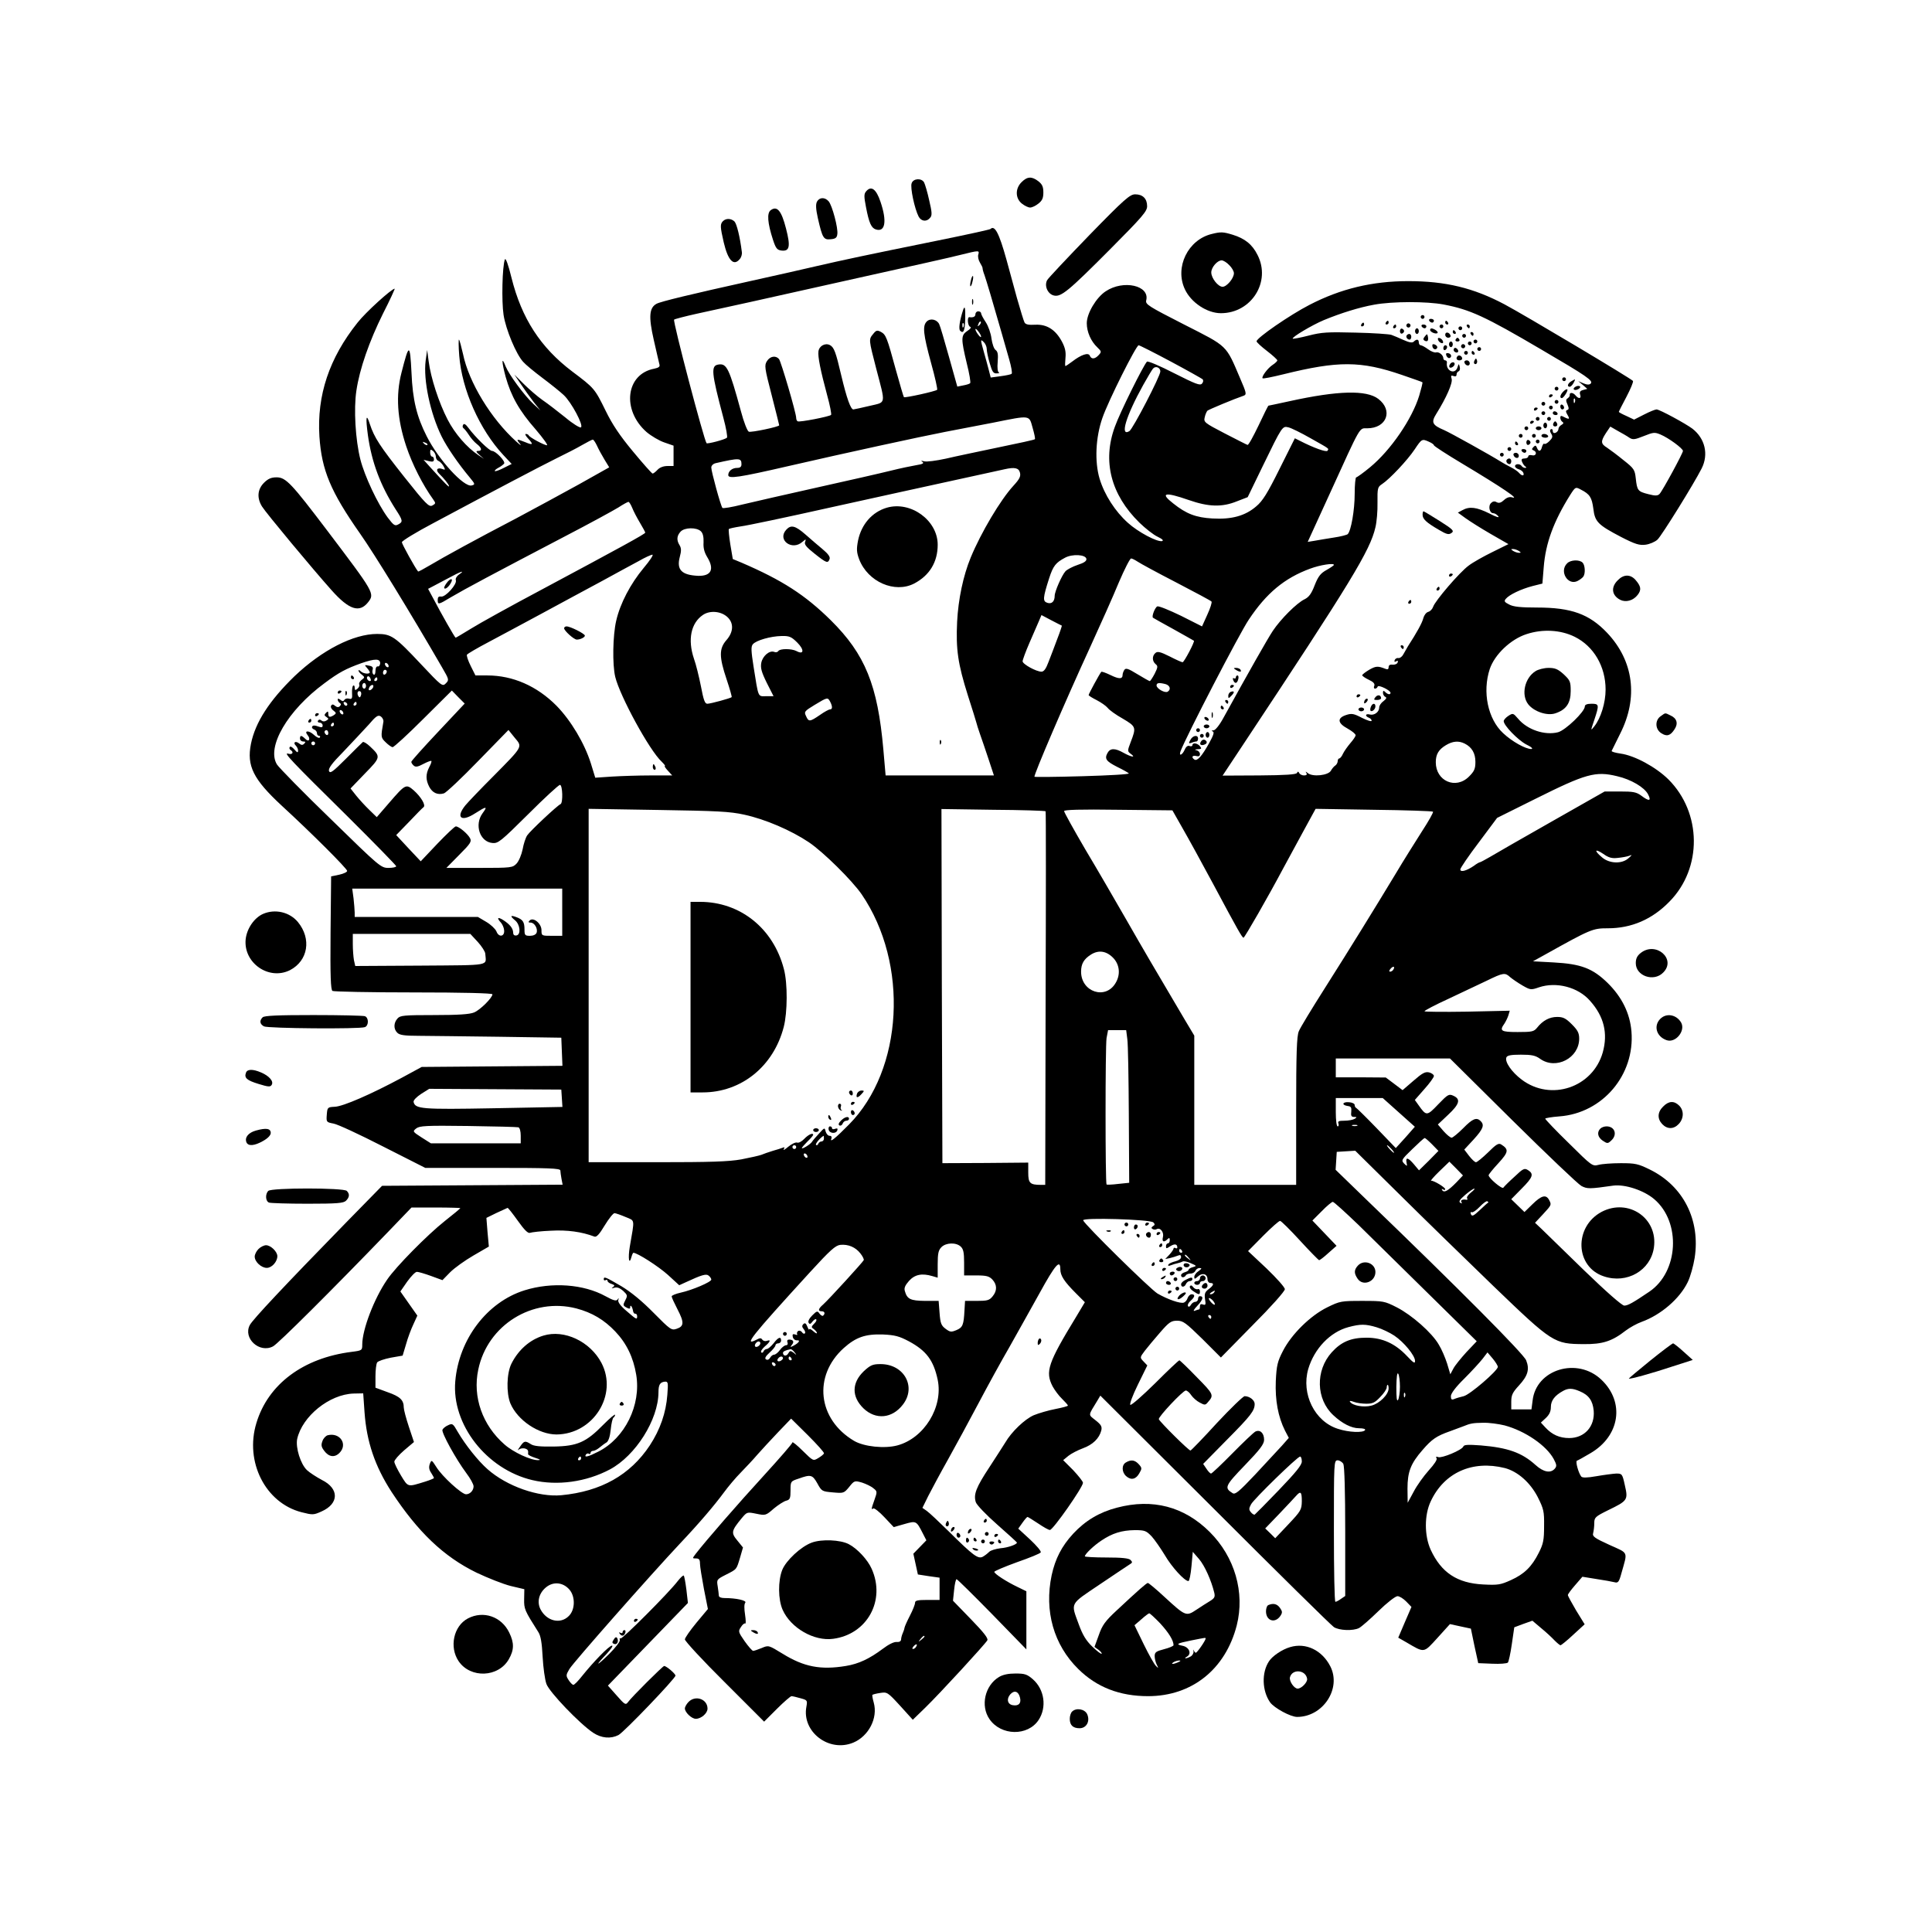 <?xml version="1.0" standalone="no"?>
<!DOCTYPE svg PUBLIC "-//W3C//DTD SVG 20010904//EN"
 "http://www.w3.org/TR/2001/REC-SVG-20010904/DTD/svg10.dtd">
<svg version="1.0" xmlns="http://www.w3.org/2000/svg"
 width="1024pt" height="1024pt" viewBox="0 0 1024 1024"
 preserveAspectRatio="xMidYMid meet">

<g transform="translate(0,1024) scale(0.1,-0.1)"
fill="#000000" stroke="none">
<path d="M5415 9275 c-35 -34 -34 -86 1 -114 15 -12 34 -21 44 -21 10 0 29 9
44 21 20 16 26 29 26 59 0 30 -6 43 -26 59 -35 27 -59 26 -89 -4z"/>
<path d="M4832 9269 c-9 -22 16 -137 37 -177 14 -26 43 -29 61 -6 11 12 10 29
-5 92 -9 42 -22 85 -27 95 -13 24 -57 22 -66 -4z"/>
<path d="M4590 9225 c-11 -13 -11 -27 0 -83 16 -84 28 -110 52 -118 50 -16 60
43 25 146 -23 69 -50 88 -77 55z"/>
<path d="M5773 8993 c-116 -120 -217 -227 -223 -238 -16 -30 3 -73 35 -81 38
-10 76 21 298 244 172 173 197 202 197 229 0 40 -23 63 -63 63 -28 0 -56 -24
-244 -217z"/>
<path d="M4330 9171 c-7 -14 -6 -39 5 -88 24 -105 30 -115 68 -111 25 2 33 8
35 27 5 31 -27 152 -46 174 -20 23 -49 22 -62 -2z"/>
<path d="M4085 9126 c-21 -15 -17 -68 12 -157 15 -46 22 -54 45 -57 43 -5 49
21 24 117 -24 94 -47 122 -81 97z"/>
<path d="M3832 9068 c-16 -16 -15 -30 4 -113 23 -97 53 -127 85 -88 8 9 13 26
11 37 -10 81 -27 149 -39 162 -18 17 -45 18 -61 2z"/>
<path d="M5249 9026 c-3 -3 -126 -30 -274 -60 -395 -80 -506 -104 -645 -136
-69 -16 -226 -52 -350 -79 -316 -70 -478 -109 -500 -121 -39 -21 -43 -68 -15
-191 14 -63 28 -121 30 -130 4 -12 -3 -18 -27 -23 -151 -28 -174 -219 -41
-336 25 -21 67 -46 94 -55 l49 -17 0 -54 0 -54 -33 0 c-21 0 -41 -8 -52 -20
-10 -11 -22 -20 -26 -20 -4 0 -51 53 -104 117 -70 84 -110 144 -145 216 -58
118 -60 120 -177 208 -168 127 -268 281 -322 497 -17 70 -31 107 -35 97 -14
-37 -18 -222 -7 -294 12 -78 67 -209 104 -249 12 -14 58 -52 102 -85 44 -33
95 -74 113 -91 40 -37 107 -162 91 -171 -5 -4 -43 19 -82 52 -40 32 -94 74
-122 93 -27 19 -72 58 -99 85 l-50 50 34 -50 c18 -27 49 -70 68 -95 l36 -45
-38 35 c-47 44 -128 154 -146 198 -22 57 -22 27 0 -55 29 -103 72 -180 160
-280 39 -46 66 -83 59 -83 -14 0 -93 42 -97 53 -2 4 -9 7 -15 7 -6 0 -1 -10
11 -23 31 -33 27 -38 -13 -21 -47 19 -51 18 -29 -8 10 -13 1 -7 -20 12 -133
120 -251 313 -282 464 -9 39 -18 73 -21 76 -3 3 -3 -35 1 -85 14 -180 108
-392 234 -527 l44 -47 -42 -21 c-23 -12 -44 -19 -47 -17 -3 3 6 11 19 18 12 6
26 17 30 22 8 12 -45 67 -64 67 -14 0 -88 72 -126 123 -13 18 -23 24 -27 16
-4 -6 -4 -14 1 -18 5 -3 18 -19 29 -36 10 -16 29 -38 42 -48 27 -21 30 -37 7
-37 -13 0 -11 -5 7 -21 l24 -21 -30 20 c-60 40 -124 113 -163 189 -46 89 -89
221 -100 308 l-8 60 -8 -57 c-13 -102 24 -278 85 -402 29 -58 88 -144 149
-217 29 -35 29 -37 10 -42 -41 -11 -176 137 -238 260 -53 104 -75 193 -81 338
-8 157 -13 157 -53 0 -31 -120 -23 -246 25 -390 32 -96 88 -206 143 -282 14
-20 14 -22 -4 -32 -18 -10 -34 6 -150 152 -129 163 -158 207 -182 280 -19 60
-23 36 -10 -60 20 -143 66 -265 146 -391 40 -61 41 -68 14 -82 -17 -9 -24 -4
-55 37 -53 72 -122 218 -145 308 -26 103 -36 268 -21 365 17 115 68 261 141
408 37 72 64 132 62 132 -16 0 -154 -125 -197 -180 -150 -188 -216 -385 -202
-604 12 -178 59 -291 216 -515 74 -105 265 -416 435 -710 36 -62 37 -65 19
-83 -18 -18 -22 -15 -133 103 -136 145 -156 159 -231 159 -126 0 -293 -86
-438 -224 -132 -128 -208 -244 -231 -359 -23 -116 12 -187 163 -327 159 -146
347 -334 347 -346 0 -6 -19 -15 -42 -20 l-43 -9 -3 -299 c-2 -233 1 -301 10
-308 7 -4 201 -8 431 -8 261 0 417 -4 417 -10 0 -18 -65 -83 -97 -96 -23 -10
-84 -14 -211 -14 -161 0 -181 -2 -195 -18 -21 -23 -22 -56 -1 -76 12 -12 38
-16 112 -16 53 0 246 -3 427 -5 l330 -5 3 -75 3 -74 -373 -3 -373 -3 -105 -57
c-164 -88 -311 -152 -355 -154 -39 -2 -40 -3 -43 -42 -3 -39 -2 -40 35 -47 21
-3 139 -58 262 -121 l225 -114 358 0 c297 0 358 -2 358 -14 0 -7 3 -27 6 -44
l6 -31 -478 -3 -479 -3 -191 -195 c-327 -335 -495 -514 -510 -543 -37 -70 51
-151 123 -113 26 13 311 297 611 608 l123 128 130 0 c71 0 129 -2 129 -3 0 -2
-37 -33 -83 -69 -92 -73 -259 -242 -305 -310 -69 -100 -132 -265 -132 -344 0
-31 -1 -32 -56 -39 -256 -32 -443 -171 -505 -377 -63 -206 48 -424 239 -473
59 -15 64 -15 106 4 93 41 95 121 2 167 -28 15 -64 38 -79 52 -34 32 -61 119
-52 165 27 121 171 237 299 241 l51 1 7 -100 c11 -156 55 -286 143 -422 140
-213 276 -343 450 -428 61 -29 142 -61 182 -71 l72 -17 -1 -52 c-1 -53 2 -60
75 -175 13 -20 19 -56 23 -132 3 -56 12 -121 20 -143 15 -43 176 -211 248
-259 44 -29 93 -33 134 -12 29 15 302 300 302 315 0 10 -48 51 -60 51 -7 0
-171 -163 -192 -192 -12 -16 -17 -13 -59 35 l-47 53 212 219 212 219 -8 70
c-5 39 -11 72 -14 75 -3 3 -17 -10 -32 -29 -47 -62 -295 -310 -303 -304 -5 3
-6 -1 -4 -8 3 -7 -22 -40 -55 -73 -70 -69 -81 -70 -15 -1 24 26 37 45 28 44
-17 -3 -95 -83 -157 -160 -21 -27 -42 -48 -47 -48 -5 0 -16 11 -25 25 -15 23
-15 27 4 59 19 33 432 501 587 666 103 109 181 201 232 270 22 30 62 78 89
105 27 28 67 70 88 95 22 25 71 78 109 118 l70 73 89 -88 c48 -48 87 -91 85
-96 -1 -5 -15 -16 -30 -25 -27 -16 -27 -16 -82 38 -30 30 -55 50 -55 45 0 -6
-68 -84 -151 -175 -133 -145 -308 -346 -362 -416 -18 -24 -18 -24 2 -24 16 0
21 -6 21 -27 0 -16 10 -76 21 -135 l21 -106 -61 -73 c-33 -40 -61 -80 -61 -88
0 -9 94 -111 210 -226 l210 -210 68 68 c37 37 72 67 77 67 6 0 27 -5 48 -11
36 -10 37 -11 31 -45 -25 -133 120 -244 249 -190 81 34 131 130 108 212 -6 21
-9 39 -7 41 2 2 20 7 41 10 37 6 40 4 106 -68 l67 -74 67 65 c77 75 316 335
328 356 6 10 -19 42 -87 112 l-95 98 6 57 c3 31 9 57 13 57 4 0 89 -84 189
-186 l181 -186 0 154 0 154 -45 22 c-63 30 -125 71 -125 81 0 4 54 27 120 51
66 23 123 46 126 52 4 6 -22 36 -56 68 l-63 58 22 31 c12 17 24 31 27 31 3 0
28 -16 57 -35 28 -19 56 -35 62 -34 17 1 175 227 175 250 0 7 -24 37 -52 67
l-53 53 28 23 c15 12 50 30 77 40 52 19 86 52 97 94 5 21 -1 31 -30 54 -40 32
-41 22 9 104 l16 27 607 -605 c333 -333 617 -613 631 -622 28 -18 101 -21 133
-5 12 6 59 47 103 90 45 44 90 79 101 79 11 0 31 -13 46 -28 l28 -29 -35 -81
-35 -82 42 -24 c99 -58 91 -59 166 23 l66 73 55 -12 56 -12 19 -92 20 -91 74
-3 c41 -2 78 1 83 6 4 4 14 48 21 98 l13 89 48 18 48 17 46 -39 c26 -21 58
-51 71 -65 14 -14 28 -26 32 -26 4 0 35 25 68 56 l60 55 -45 73 c-24 41 -44
77 -44 82 0 5 18 29 39 53 l38 44 74 -12 c41 -6 84 -14 96 -17 19 -5 24 0 37
48 33 118 40 103 -64 150 -79 36 -91 45 -86 62 3 12 6 35 6 53 0 30 5 35 74
69 103 50 106 54 88 132 -13 60 -15 62 -45 62 -18 -1 -65 -7 -105 -14 -51 -9
-75 -9 -81 -2 -15 19 -32 81 -23 84 4 1 37 19 72 40 156 91 183 270 58 389
-127 122 -347 56 -365 -111 l-6 -46 -53 0 -54 0 0 41 c0 35 7 49 40 85 48 52
58 86 39 134 -13 34 -355 378 -847 852 l-163 158 3 47 3 48 49 3 49 3 231
-228 c127 -126 353 -346 502 -490 314 -302 321 -306 479 -307 99 -1 149 15
222 72 21 16 59 37 84 46 102 37 201 122 244 210 14 28 30 86 37 129 31 201
-60 381 -237 468 -63 31 -78 34 -155 34 -47 0 -100 -4 -118 -9 -32 -8 -35 -6
-157 115 -69 67 -125 126 -125 130 0 3 34 9 75 12 229 17 401 220 382 450 -8
97 -51 183 -126 257 -80 78 -141 101 -286 109 l-110 6 65 36 c242 135 252 139
332 139 125 0 235 47 327 142 174 177 171 470 -6 647 -67 66 -180 127 -254
137 -28 4 -48 10 -47 14 2 4 22 45 45 91 97 191 72 386 -69 535 -94 99 -189
134 -371 134 -87 0 -126 4 -148 16 -26 13 -28 18 -18 30 18 22 81 52 142 68
l52 13 7 87 c10 127 52 242 141 384 27 42 28 42 56 27 47 -24 58 -41 66 -101
8 -70 25 -86 147 -150 76 -39 97 -45 130 -41 22 3 50 15 63 27 23 22 193 296
234 377 38 75 18 159 -49 211 -36 27 -174 102 -190 102 -7 0 -37 -12 -66 -27
l-53 -27 -40 19 c-23 10 -41 20 -41 22 0 2 18 38 40 79 22 42 38 80 35 85 -7
11 -572 348 -681 406 -164 87 -312 123 -510 123 -190 0 -358 -40 -524 -126
-103 -53 -280 -175 -280 -193 0 -5 25 -28 55 -51 30 -23 55 -46 55 -50 0 -4
-11 -15 -25 -24 -26 -17 -61 -64 -53 -71 3 -3 52 7 109 21 291 72 411 72 629
-3 58 -20 107 -37 109 -39 2 -2 -6 -34 -17 -71 -38 -124 -151 -289 -260 -379
-36 -30 -70 -54 -74 -54 -4 0 -8 -39 -8 -87 0 -86 -19 -196 -37 -214 -4 -4
-38 -13 -73 -18 -36 -6 -82 -13 -102 -17 l-37 -6 118 258 c166 364 154 344
197 344 104 0 139 95 59 156 -63 48 -214 44 -469 -12 -60 -13 -111 -24 -113
-24 -2 0 -26 -48 -53 -106 -28 -58 -53 -104 -58 -102 -4 1 -59 29 -121 61
-108 56 -112 60 -106 85 3 15 10 30 14 35 6 6 143 63 193 80 16 6 14 15 -18
89 -78 183 -64 169 -298 288 -190 97 -206 107 -201 128 20 79 -121 111 -215
48 -50 -33 -100 -117 -100 -169 0 -46 22 -96 56 -128 22 -21 23 -24 7 -41 -20
-22 -39 -23 -47 -3 -7 18 -45 6 -93 -31 -17 -13 -34 -24 -36 -24 -3 0 -2 19 0
43 3 31 -1 53 -19 87 -34 63 -80 92 -141 89 -35 -2 -51 1 -57 12 -4 7 -22 66
-40 129 -17 63 -43 156 -56 205 -39 140 -62 184 -85 161z m-64 -136 c-3 -10 1
-29 9 -42 8 -13 15 -27 14 -31 0 -4 4 -20 10 -35 9 -25 45 -146 91 -307 11
-38 29 -101 40 -140 11 -38 17 -72 13 -76 -4 -4 -30 -9 -59 -13 l-52 -7 -11
43 c-6 24 -18 66 -26 95 -18 64 -18 68 1 49 8 -8 15 -24 15 -36 0 -12 7 -46
16 -76 13 -45 19 -54 37 -53 12 0 17 3 11 5 -6 3 -9 24 -6 56 3 39 1 54 -11
63 -9 6 -18 33 -22 61 -3 27 -17 66 -30 86 -14 21 -25 42 -25 48 0 5 -7 10
-15 10 -8 0 -15 -7 -15 -15 0 -14 -12 -19 -32 -16 -13 2 -9 -47 4 -51 8 -3 1
-12 -15 -22 -34 -23 -34 -41 -3 -171 14 -55 22 -103 18 -106 -4 -4 -21 -9 -38
-12 l-30 -6 -44 157 c-24 86 -47 165 -52 174 -12 25 -47 33 -66 14 -23 -23
-19 -66 23 -220 21 -75 35 -139 32 -142 -8 -8 -171 -44 -176 -39 -2 2 -21 66
-42 142 -48 176 -53 189 -80 204 -20 10 -25 9 -41 -11 -24 -29 -24 -28 16
-183 51 -195 54 -177 -34 -198 -41 -10 -80 -18 -87 -19 -14 0 -35 58 -64 180
-29 124 -38 149 -60 161 -25 13 -57 -4 -61 -33 -4 -28 11 -102 46 -232 15 -54
24 -101 21 -105 -9 -9 -168 -40 -177 -34 -5 2 -8 11 -8 18 0 26 -80 298 -91
312 -17 20 -47 16 -64 -11 -14 -22 -13 -34 25 -180 22 -86 40 -158 40 -160 0
-8 -148 -39 -161 -34 -8 3 -27 52 -42 109 -62 227 -75 254 -119 247 -41 -6
-38 -41 26 -282 15 -55 23 -103 19 -106 -11 -10 -103 -34 -108 -29 -13 14
-180 647 -172 655 3 3 56 17 119 31 62 14 190 42 283 62 94 21 366 82 605 135
239 53 469 104 510 115 101 25 102 25 95 1z m2467 -264 c140 -27 217 -62 518
-239 241 -141 276 -165 261 -180 -7 -7 -19 -7 -38 1 l-28 12 24 -20 24 -21
-22 -6 c-16 -4 -20 -11 -16 -24 8 -23 -8 -25 -25 -4 -13 16 -33 16 -30 1 1 -5
-4 -12 -11 -17 -10 -6 -10 -13 -1 -33 8 -19 8 -26 -1 -29 -9 -3 -9 -9 1 -26
14 -23 10 -26 -19 -11 -15 8 -19 7 -19 -4 0 -8 5 -18 11 -22 8 -5 6 -10 -5
-16 -9 -5 -16 -15 -16 -22 0 -8 -7 -16 -15 -20 -9 -3 -15 0 -15 10 0 8 -4 12
-10 9 -6 -4 -6 -12 2 -24 9 -15 7 -22 -10 -39 -11 -11 -23 -18 -27 -14 -3 3
-8 -4 -12 -16 -6 -26 -18 -28 -27 -5 -5 13 -9 14 -19 3 -9 -10 -9 -13 1 -17
21 -8 14 -32 -8 -26 -11 3 -20 0 -20 -6 0 -6 -9 -11 -20 -11 -14 0 -18 -5 -13
-17 4 -10 11 -21 17 -25 8 -5 7 -8 -1 -8 -6 0 -15 5 -18 10 -8 13 -35 13 -35
-1 0 -6 9 -13 19 -16 11 -3 22 -11 25 -19 7 -18 -8 -18 -23 0 -7 8 -26 21 -44
30 -18 9 -39 21 -47 26 -62 39 -273 156 -305 170 -64 27 -71 41 -42 87 52 83
88 164 81 185 -5 17 -3 20 10 15 10 -4 16 -1 16 7 0 8 5 16 11 18 6 2 9 13 6
23 -5 19 -5 19 -12 -2 -13 -41 -63 -19 -56 25 1 6 -3 12 -9 12 -5 0 -10 5 -10
11 0 17 -24 36 -39 31 -7 -2 -26 5 -42 17 -15 11 -33 21 -39 21 -5 0 -10 7
-10 15 0 18 -12 19 -27 4 -7 -7 -23 -5 -54 9 -24 11 -53 23 -64 27 -11 4 -96
10 -190 12 -149 4 -180 2 -250 -16 -43 -11 -81 -18 -83 -16 -7 7 102 72 164
98 92 38 189 68 267 82 97 18 279 18 369 1z m-2461 -109 c-10 -9 -11 -8 -5 6
3 10 9 15 12 12 3 -3 0 -11 -7 -18z m9 -61 c0 -6 -7 -1 -15 10 -8 10 -15 23
-15 28 0 6 7 1 15 -10 8 -10 15 -23 15 -28z m1005 -132 c88 -47 164 -90 169
-94 5 -6 4 -15 -3 -23 -10 -12 -33 -3 -148 55 -74 38 -139 66 -144 61 -19 -20
-143 -269 -170 -345 -67 -182 -21 -360 130 -508 32 -31 75 -65 97 -75 25 -12
33 -20 23 -23 -27 -5 -127 48 -181 97 -67 60 -124 148 -150 234 -27 91 -21
219 15 322 31 90 179 385 192 385 5 0 82 -39 170 -86z m-55 -53 c0 -24 -145
-304 -164 -316 -52 -32 -18 80 73 244 23 41 46 80 52 87 13 16 39 7 39 -15z
m2197 -163 c-3 -8 -6 -5 -6 6 -1 11 2 17 5 13 3 -3 4 -12 1 -19z m-2874 -135
c9 -31 15 -59 12 -61 -2 -3 -89 -22 -192 -43 -104 -22 -230 -48 -280 -60 -51
-11 -103 -18 -115 -14 -16 4 -19 4 -9 -3 10 -7 2 -12 -30 -17 -24 -4 -87 -17
-139 -30 -52 -13 -228 -53 -390 -89 -162 -36 -340 -77 -395 -90 -55 -14 -103
-22 -106 -18 -9 10 -59 193 -59 214 0 10 10 20 23 23 127 29 137 28 137 -6 0
-13 -7 -19 -23 -19 -26 0 -47 -17 -47 -38 0 -21 56 -13 316 47 313 72 700 156
834 182 63 12 178 34 255 49 199 40 189 41 208 -27z m1472 -55 c108 -61 98
-54 91 -67 -6 -9 -73 15 -147 53 l-26 13 -81 -162 c-64 -129 -90 -171 -124
-199 -58 -50 -130 -70 -232 -64 -87 5 -138 24 -208 80 -72 56 -44 62 82 18
106 -37 177 -39 256 -7 l57 22 80 165 c103 212 104 213 136 205 14 -3 67 -29
116 -57z m1691 2 c19 -12 29 -10 77 9 50 20 57 21 88 8 43 -18 119 -74 119
-87 0 -12 -108 -211 -124 -228 -10 -10 -22 -11 -60 -1 -55 14 -59 19 -66 83
-5 46 -9 53 -65 97 -33 27 -72 56 -87 66 -34 21 -35 33 -6 78 l23 34 40 -23
c22 -12 50 -28 61 -36z m-5472 -42 c8 -18 26 -51 40 -74 l25 -41 -162 -91
c-89 -49 -238 -130 -332 -180 -209 -109 -381 -203 -458 -249 -32 -19 -60 -34
-61 -32 -16 19 -86 146 -86 155 0 7 75 53 168 102 316 169 567 301 652 343 47
23 108 54 135 70 28 16 53 29 57 29 4 0 14 -15 22 -32z m4411 20 c14 -6 25
-14 25 -18 0 -4 66 -47 148 -96 217 -130 311 -194 266 -180 -13 4 -28 -1 -42
-14 -16 -15 -27 -18 -39 -12 -11 7 -21 5 -30 -4 -17 -16 -8 -54 11 -54 8 0 20
-7 27 -16 8 -10 -10 -5 -48 15 -67 33 -104 38 -142 17 l-24 -13 40 -29 c22
-16 82 -54 134 -84 l94 -54 -85 -42 c-47 -23 -104 -55 -126 -72 -48 -35 -178
-187 -188 -218 -4 -12 -15 -24 -26 -27 -11 -3 -22 -18 -26 -33 -6 -25 -34 -76
-82 -150 -6 -10 -17 -29 -24 -42 -6 -12 -18 -21 -26 -20 -8 2 -17 -3 -20 -11
-3 -9 0 -11 8 -6 8 5 11 3 8 -6 -3 -8 -15 -13 -27 -12 -14 2 -21 -3 -21 -13 0
-11 -5 -14 -17 -9 -40 16 -51 15 -86 -5 -20 -12 -37 -25 -37 -29 0 -4 16 -15
35 -24 24 -11 33 -21 29 -32 -4 -8 -2 -15 4 -15 6 0 12 5 14 11 4 11 68 -20
68 -33 0 -12 -15 -9 -28 4 -9 9 -12 8 -12 -4 0 -9 6 -19 13 -22 8 -4 5 -10
-10 -22 -13 -9 -23 -24 -23 -34 0 -24 -26 -43 -50 -37 -23 6 -27 -8 -5 -17 8
-3 15 -10 15 -16 0 -6 -23 1 -51 15 -44 23 -55 25 -85 15 -48 -16 -45 -43 9
-72 23 -13 42 -28 42 -35 0 -6 -13 -25 -28 -42 -15 -18 -33 -43 -39 -56 -6
-14 -15 -25 -20 -25 -4 0 -8 -7 -8 -15 0 -7 -6 -18 -12 -22 -7 -4 -18 -17 -24
-28 -14 -25 -96 -34 -122 -13 -12 10 -14 10 -8 1 5 -9 1 -13 -13 -13 -10 0
-22 6 -25 13 -5 9 -7 9 -12 0 -4 -8 -61 -12 -199 -13 l-195 -1 108 163 c573
865 674 1030 702 1153 7 28 12 87 11 131 -1 77 1 83 24 98 41 27 135 127 173
184 38 57 39 57 77 40z m-5310 -16 c-3 -3 -11 0 -18 7 -9 10 -8 11 6 5 10 -3
15 -9 12 -12z m45 -62 c0 -10 6 -20 14 -23 8 -3 20 -16 27 -28 10 -19 9 -21
-6 -15 -27 10 -38 -4 -18 -24 27 -26 53 -59 53 -67 0 -7 -18 11 -100 101 l-35
39 28 -7 c20 -5 27 -3 27 9 0 8 -4 15 -10 15 -5 0 -10 10 -10 21 0 18 2 19 15
9 8 -7 15 -20 15 -30z m3096 -85 c5 -20 -2 -34 -35 -70 -68 -74 -171 -247
-226 -380 -40 -97 -66 -222 -72 -340 -7 -147 4 -223 57 -391 23 -71 43 -136
45 -144 2 -8 10 -35 19 -60 9 -25 29 -84 45 -132 l29 -88 -287 0 -287 0 -12
138 c-30 340 -96 504 -279 685 -136 134 -257 212 -473 305 l-46 19 -13 77 c-7
43 -10 80 -8 82 3 3 31 9 63 14 33 4 246 49 474 100 228 50 525 116 660 145
135 29 254 56 265 58 53 12 75 7 81 -18z m-2055 -187 c7 -18 26 -54 41 -79 15
-25 28 -49 28 -52 0 -7 -136 -81 -549 -302 -162 -86 -330 -179 -373 -206 -44
-27 -81 -49 -83 -49 -4 0 -75 125 -118 207 l-28 52 23 12 c13 7 51 27 85 45
64 35 93 45 56 19 -13 -9 -20 -22 -17 -30 8 -21 -55 -91 -78 -87 -13 2 -18 -3
-18 -17 0 -27 3 -27 69 13 80 47 219 121 603 322 131 68 259 138 285 154 26
17 50 30 54 30 4 0 13 -15 20 -32z m364 -124 c11 -11 15 -30 14 -59 -2 -29 4
-52 19 -77 40 -65 22 -102 -48 -100 -87 4 -115 32 -97 100 9 33 8 47 -1 62
-17 27 -15 50 5 72 21 23 85 24 108 2z m4335 -104 c13 -9 13 -10 0 -10 -8 0
-22 5 -30 10 -13 9 -13 10 0 10 8 0 22 -5 30 -10z m-4639 -91 c-69 -83 -124
-187 -145 -279 -18 -77 -21 -232 -5 -298 25 -102 181 -389 246 -449 13 -13 21
-23 17 -23 -4 0 3 -11 16 -25 l23 -25 -115 0 c-63 0 -155 -3 -204 -6 l-89 -6
-23 75 c-34 108 -106 228 -182 306 -104 105 -232 161 -367 161 l-63 0 -25 50
c-14 28 -23 55 -20 60 3 5 54 35 113 66 59 31 188 101 287 154 99 54 241 130
315 170 74 41 162 88 195 106 33 19 66 34 73 34 7 0 -14 -32 -47 -71z m2347
49 c2 -11 -11 -21 -46 -32 -27 -9 -57 -25 -65 -34 -19 -21 -57 -107 -57 -130
0 -30 -16 -45 -39 -37 -25 8 -24 25 10 131 21 65 35 82 84 108 39 21 109 17
113 -6z m272 -15 c13 -9 105 -59 204 -110 100 -52 184 -97 187 -101 4 -4 -6
-35 -22 -70 l-28 -62 -111 56 c-62 30 -118 53 -126 50 -12 -5 -31 -53 -23 -60
2 -2 51 -29 109 -61 58 -32 106 -60 108 -61 6 -4 -52 -114 -60 -114 -5 0 -36
14 -69 31 -48 24 -64 28 -75 18 -18 -15 -18 -43 1 -59 13 -10 12 -17 -5 -51
-11 -21 -23 -39 -26 -39 -3 0 -33 17 -66 37 -49 30 -61 34 -69 22 -5 -8 -9
-19 -9 -26 0 -23 -19 -23 -64 -1 -25 12 -47 20 -49 17 -9 -10 -67 -117 -67
-123 0 -3 19 -15 43 -27 23 -12 49 -30 58 -41 8 -11 44 -37 80 -57 71 -42 72
-46 42 -124 -18 -47 -18 -49 1 -63 29 -21 2 -17 -39 6 -46 26 -71 25 -85 -1
-17 -31 -7 -44 52 -74 29 -14 57 -30 61 -34 4 -5 -105 -11 -243 -15 -139 -4
-254 -5 -257 -3 -6 6 162 398 295 687 54 118 123 272 152 343 30 70 59 127 65
127 6 0 21 -8 35 -17z m1040 -17 c0 -3 -18 -15 -39 -27 -31 -17 -44 -33 -63
-81 -17 -45 -31 -63 -53 -74 -41 -19 -127 -105 -169 -168 -29 -44 -126 -215
-260 -458 -22 -41 -44 -68 -54 -69 -11 0 -12 -2 -4 -6 9 -3 4 -20 -19 -61 -38
-69 -63 -97 -78 -88 -18 12 -12 24 9 19 14 -4 20 0 20 10 0 9 -8 18 -17 20
-13 3 -11 5 6 6 20 1 21 3 11 16 -14 17 -40 20 -40 5 0 -5 -7 -7 -15 -4 -9 4
-19 -3 -26 -20 -13 -29 -32 -36 -22 -8 30 79 313 626 362 698 93 140 189 220
325 270 54 20 126 31 126 20z m-3214 -277 c34 -32 32 -79 -6 -122 -39 -45 -39
-88 1 -207 17 -51 29 -93 27 -95 -6 -6 -112 -35 -129 -35 -13 0 -20 19 -34 93
-10 50 -26 116 -37 146 -34 101 -16 189 48 232 37 25 96 20 130 -12z m1772
-45 c1 0 -9 -32 -24 -70 -14 -38 -35 -93 -46 -121 -14 -38 -25 -53 -38 -53
-28 0 -100 40 -100 55 0 7 16 51 36 97 20 45 43 98 50 115 l14 33 53 -28 c28
-15 53 -27 55 -28z m2718 -59 c101 -50 164 -157 164 -280 0 -69 -25 -151 -60
-195 -20 -25 -20 -25 0 34 27 81 26 86 -15 86 -23 0 -35 -5 -35 -14 0 -28
-102 -126 -142 -137 -70 -18 -163 13 -212 72 -26 30 -27 30 -51 15 -14 -9 -25
-22 -25 -28 0 -23 74 -99 118 -123 29 -14 40 -24 28 -25 -30 0 -101 39 -149
84 -81 75 -111 218 -71 340 26 77 111 158 195 185 85 28 180 23 255 -14z
m-4120 -31 c38 -38 35 -66 -4 -45 -26 14 -89 14 -97 0 -4 -6 -14 -8 -22 -4
-25 9 -61 -22 -68 -58 -5 -27 1 -49 29 -106 l36 -71 -39 0 c-45 0 -40 -13 -67
157 -13 83 -14 106 -4 118 17 21 95 43 152 44 41 1 52 -3 84 -35z m-2211 -110
c-1 -10 -6 -18 -13 -16 -7 1 -12 -9 -12 -24 0 -15 -4 -23 -10 -19 -6 4 -8 15
-5 25 4 13 -1 19 -20 22 -24 5 -24 4 -10 -12 8 -9 15 -20 15 -23 0 -12 -35 -8
-48 5 -7 7 -12 8 -12 4 0 -5 8 -15 18 -22 16 -13 16 -15 -2 -28 -10 -8 -15
-19 -12 -24 3 -5 -1 -15 -9 -22 -12 -10 -15 -9 -15 4 0 10 -3 15 -8 12 -4 -2
-7 -20 -6 -39 2 -29 -1 -34 -16 -30 -10 3 -21 0 -25 -7 -5 -8 -10 -8 -21 1 -9
7 -14 8 -14 1 0 -6 5 -14 11 -18 7 -4 8 -9 0 -17 -7 -7 -15 -6 -25 2 -10 9
-16 9 -21 1 -4 -6 1 -18 11 -25 17 -13 17 -16 4 -25 -22 -14 -30 -12 -30 7 0
14 -3 14 -12 5 -10 -10 -10 -15 2 -22 13 -9 13 -11 0 -19 -9 -6 -19 -6 -26 0
-8 7 -14 6 -19 -1 -3 -5 1 -10 9 -10 9 0 16 -7 16 -15 0 -11 -5 -12 -25 -5
-15 6 -26 6 -30 0 -4 -6 1 -13 9 -16 9 -3 16 -12 16 -20 0 -8 5 -14 11 -14 5
0 8 -4 4 -9 -3 -5 -17 1 -31 14 -27 25 -54 24 -34 -1 18 -21 7 -40 -12 -20
-21 20 -28 20 -28 1 0 -8 8 -15 17 -15 13 0 14 -3 5 -12 -8 -8 -15 -8 -27 2
-19 15 -34 5 -17 -12 7 -7 12 -19 12 -27 -1 -12 -5 -10 -20 7 -10 12 -21 18
-24 13 -4 -5 -2 -12 4 -16 19 -12 10 -26 -11 -20 -31 10 9 -32 314 -333 141
-140 257 -259 257 -263 0 -5 -18 -9 -41 -9 -40 0 -47 6 -305 258 -146 141
-274 272 -286 290 -57 92 56 287 252 431 76 57 114 77 195 106 73 25 100 25
100 -1z m45 -15 c0 -6 -4 -7 -10 -4 -5 3 -10 11 -10 16 0 6 5 7 10 4 6 -3 10
-11 10 -16z m-10 -28 c0 -6 -4 -13 -10 -16 -5 -3 -10 1 -10 9 0 9 5 16 10 16
6 0 10 -4 10 -9z m-85 -49 c-8 -8 -25 10 -19 20 4 6 9 5 15 -3 4 -7 6 -15 4
-17z m35 8 c0 -5 -5 -10 -11 -10 -5 0 -7 5 -4 10 3 6 8 10 11 10 2 0 4 -4 4
-10z m-60 -35 c0 -8 -4 -15 -10 -15 -5 0 -10 7 -10 15 0 8 5 15 10 15 6 0 10
-7 10 -15z m4238 9 c23 -7 30 -28 11 -40 -14 -9 -59 16 -59 33 0 14 13 16 48
7z m-4200 -16 c-2 -6 -10 -14 -16 -16 -7 -2 -10 2 -6 12 7 18 28 22 22 4z
m-65 -44 c-4 -12 -8 -13 -14 -3 -9 15 -2 32 11 24 5 -3 6 -13 3 -21z m409
-193 c-78 -83 -142 -154 -142 -159 0 -5 6 -14 13 -20 10 -9 23 -6 51 9 21 11
40 18 42 16 3 -2 -2 -17 -11 -33 -19 -37 -19 -67 0 -104 17 -32 44 -45 78 -35
12 4 94 81 182 172 l160 164 33 -41 c42 -50 46 -43 -114 -205 -66 -66 -132
-135 -147 -153 -53 -65 -23 -91 51 -43 61 39 68 39 40 1 -45 -61 -15 -152 52
-158 30 -3 44 8 189 152 86 86 162 156 169 156 14 0 17 -96 3 -102 -16 -6
-162 -143 -177 -166 -8 -12 -19 -45 -24 -74 -6 -29 -20 -62 -32 -75 -21 -22
-27 -23 -197 -23 l-175 0 68 69 c60 60 67 71 57 89 -13 24 -59 62 -75 62 -6 0
-50 -42 -98 -92 l-88 -93 -65 69 -65 70 68 70 c37 39 71 74 77 78 13 10 -13
54 -52 89 -41 35 -44 34 -132 -68 l-64 -74 -39 38 c-22 21 -53 55 -70 76 l-30
38 76 79 c85 87 85 89 27 144 -17 16 -34 26 -38 23 -5 -4 -45 -44 -90 -89 -68
-68 -83 -79 -89 -65 -5 14 14 40 78 105 46 48 105 112 132 141 39 46 50 53 64
44 9 -6 16 -19 14 -29 -14 -80 -14 -83 12 -108 14 -14 31 -26 37 -26 7 0 80
67 163 150 l151 150 34 -35 34 -34 -141 -150z m2078 160 c13 -25 13 -41 -1
-41 -6 0 -30 -13 -54 -30 -53 -36 -59 -37 -73 -5 -11 23 -8 26 46 59 68 41 69
41 82 17z m-2559 -14 c-1 -12 -15 -9 -19 4 -3 6 1 10 8 8 6 -3 11 -8 11 -12z
m49 3 c0 -5 -5 -10 -11 -10 -5 0 -7 5 -4 10 3 6 8 10 11 10 2 0 4 -4 4 -10z
m-70 -51 c0 -6 -4 -7 -10 -4 -5 3 -10 11 -10 16 0 6 5 7 10 4 6 -3 10 -11 10
-16z m-50 -59 c0 -5 -5 -10 -11 -10 -5 0 -7 5 -4 10 3 6 8 10 11 10 2 0 4 -4
4 -10z m-30 -46 c0 -8 -4 -12 -10 -9 -5 3 -10 10 -10 16 0 5 5 9 10 9 6 0 10
-7 10 -16z m-70 -54 c0 -5 -4 -10 -10 -10 -5 0 -10 5 -10 10 0 6 5 10 10 10 6
0 10 -4 10 -10z m6093 -1 c38 -19 57 -51 57 -97 0 -37 -6 -50 -34 -78 -70 -70
-176 -24 -176 76 0 42 15 67 53 90 36 22 68 25 100 9z m808 -173 c74 -17 145
-59 164 -96 19 -36 6 -39 -36 -7 -26 19 -43 22 -112 22 l-82 0 -280 -159
c-154 -87 -301 -172 -328 -188 -26 -15 -50 -28 -53 -28 -3 0 -18 -8 -32 -19
-38 -26 -72 -36 -72 -19 0 7 44 72 98 143 l97 130 205 102 c265 132 316 147
431 119z m-4626 -204 c111 -24 248 -83 342 -146 76 -51 228 -201 280 -276 251
-368 221 -929 -67 -1220 -72 -73 -102 -97 -94 -77 4 11 1 17 -9 17 -8 0 -17
10 -21 23 -5 22 -6 21 -35 -11 -17 -18 -34 -38 -38 -45 -9 -13 -53 -40 -53
-32 0 3 14 19 30 35 17 16 30 32 30 35 0 13 -25 2 -47 -21 -13 -14 -30 -23
-38 -20 -8 3 -29 -7 -47 -22 -18 -15 -28 -21 -24 -13 6 10 5 12 -5 8 -8 -3
-32 -11 -54 -17 -22 -7 -49 -16 -60 -21 -11 -4 -59 -15 -106 -24 -67 -12 -165
-15 -447 -15 l-362 0 0 936 0 937 368 -6 c314 -5 380 -8 457 -25z m1597 18 c2
-3 2 -449 0 -992 l-2 -988 -23 0 c-58 0 -67 9 -67 65 l0 53 -227 -2 -228 -1
-3 938 -2 939 274 -4 c151 -1 276 -5 278 -8z m726 -90 c30 -52 103 -185 162
-295 133 -249 154 -285 161 -285 6 0 132 220 209 365 24 44 72 133 108 199
l65 119 308 -5 c170 -2 311 -7 314 -10 4 -3 -23 -50 -58 -104 -35 -55 -98
-155 -139 -224 -113 -187 -240 -393 -377 -609 -68 -107 -130 -209 -137 -227
-11 -26 -14 -115 -14 -424 l0 -390 -270 0 -270 0 0 395 0 396 -49 82 c-166
281 -219 371 -311 532 -57 99 -154 267 -217 372 -62 106 -113 198 -113 204 0
7 84 10 287 7 l287 -3 54 -95z m2307 -157 c22 2 49 7 60 11 17 7 17 5 -4 -13
-34 -31 -101 -29 -140 5 -43 36 -39 49 7 18 28 -20 46 -25 77 -21z m-5595
-288 l0 -125 -55 0 c-54 0 -55 0 -55 30 0 35 -43 71 -63 51 -8 -8 -7 -11 6
-11 20 0 39 -33 31 -54 -4 -10 -18 -16 -35 -16 -26 0 -29 3 -29 33 0 40 -8 53
-43 66 -32 12 -35 6 -7 -17 27 -22 32 -75 8 -80 -12 -2 -18 3 -18 15 -1 23
-17 43 -52 66 -30 19 -37 13 -13 -13 8 -9 16 -27 17 -40 4 -35 -29 -40 -41 -6
-6 13 -30 36 -54 50 l-44 26 -326 0 -327 0 0 23 c0 12 -3 46 -6 75 l-7 52 557
0 556 0 0 -125z m-448 -157 c21 -23 39 -51 40 -62 4 -67 41 -61 -343 -64
l-346 -2 -7 31 c-3 17 -6 56 -6 85 l0 54 312 0 311 0 39 -42z m3371 -88 c32
-36 36 -87 10 -130 -53 -91 -183 -48 -183 60 0 42 15 67 53 91 42 26 84 18
120 -21z m1482 -59 c-3 -6 -11 -11 -17 -11 -6 0 -6 6 2 15 14 17 26 13 15 -4z
m619 -40 c12 -10 41 -30 65 -44 42 -24 45 -25 88 -10 92 31 208 1 271 -72 74
-83 95 -172 67 -273 -53 -186 -275 -261 -430 -144 -53 40 -90 94 -81 117 4 11
23 15 77 15 57 0 77 -4 102 -22 84 -60 207 4 207 107 0 30 -8 45 -39 76 -32
32 -46 39 -78 39 -40 0 -76 -19 -106 -57 -17 -21 -27 -23 -103 -23 -89 0 -98
6 -70 45 7 11 17 31 21 44 l7 24 -226 -5 c-124 -2 -226 -1 -226 2 0 4 57 34
127 66 70 33 161 76 203 96 88 43 97 44 124 19z m-2029 -328 c4 -27 7 -209 8
-405 l2 -357 -58 -6 c-32 -4 -60 -5 -62 -3 -7 7 -7 733 0 776 l8 42 48 0 48 0
6 -47z m2043 -433 c183 -181 347 -337 364 -346 31 -16 43 -16 169 2 62 8 162
-25 217 -72 143 -122 129 -385 -26 -490 -87 -59 -114 -74 -133 -74 -12 0 -94
72 -212 186 -106 103 -207 202 -226 220 l-35 33 42 45 c47 51 46 50 32 77 -16
29 -40 23 -87 -23 l-43 -42 -35 34 -35 34 55 56 c60 60 66 78 34 98 -19 12
-26 9 -72 -35 -29 -26 -55 -52 -59 -58 -7 -9 -78 51 -78 66 0 4 23 33 52 64
54 59 56 73 15 99 -14 9 -27 1 -70 -42 -29 -28 -58 -52 -64 -52 -6 0 -22 15
-36 33 l-26 34 50 54 c50 55 58 76 37 97 -22 22 -43 13 -93 -38 -27 -27 -55
-50 -61 -50 -7 0 -26 16 -43 35 l-30 35 54 51 c61 57 68 83 29 101 -24 11 -29
9 -81 -45 -60 -63 -63 -63 -104 -5 l-20 28 50 57 c28 31 51 63 51 70 0 7 -11
15 -25 19 -21 5 -36 -3 -83 -44 l-58 -50 -45 34 -44 33 -132 1 -133 0 0 50 0
50 303 0 302 0 333 -330z m-5040 119 l3 -46 -366 -7 c-380 -7 -415 -4 -423 34
-1 9 16 26 40 42 l43 27 350 -2 350 -2 3 -46z m4436 -75 l85 -76 -50 -57 -51
-56 -101 105 c-56 58 -105 106 -109 108 -5 2 -8 9 -8 16 0 6 -13 13 -30 14
-35 3 -41 -15 -7 -20 18 -2 21 -8 19 -30 -3 -22 1 -28 15 -28 15 0 16 -2 3
-10 -8 -5 -32 -10 -54 -10 -30 0 -37 -3 -32 -15 3 -8 1 -15 -4 -15 -6 0 -10
33 -10 75 l0 75 125 0 124 0 85 -76z m-4666 -79 c7 -3 12 -21 12 -45 l0 -40
-238 0 -238 0 -49 31 c-48 31 -49 32 -29 48 18 14 51 16 275 13 139 -2 260 -5
267 -7z m4445 8 c-7 -2 -19 -2 -25 0 -7 3 -2 5 12 5 14 0 19 -2 13 -5z m-2826
-68 c0 -8 -6 -15 -13 -15 -7 0 -14 -6 -17 -12 -2 -7 -8 -10 -12 -6 -6 5 26 42
41 48 0 0 1 -7 1 -15z m3223 -30 l34 -35 -51 -52 -52 -51 -26 31 c-31 37 -46
41 -40 10 4 -21 4 -21 -13 -5 -16 17 -14 21 43 76 33 32 62 59 66 59 3 1 20
-14 39 -33z m-3370 -15 c0 -5 -4 -10 -10 -10 -5 0 -10 5 -10 10 0 6 5 10 10
10 6 0 10 -4 10 -10z m3155 -10 c10 -11 16 -20 13 -20 -3 0 -13 9 -23 20 -10
11 -16 20 -13 20 3 0 13 -9 23 -20z m-3095 -41 c0 -6 -4 -7 -10 -4 -5 3 -10
11 -10 16 0 6 5 7 10 4 6 -3 10 -11 10 -16z m3440 -135 c-44 -45 -66 -58 -76
-42 -4 7 -3 8 4 4 7 -4 12 -4 12 1 0 10 -62 47 -75 45 -5 -2 14 21 43 49 l54
52 36 -36 36 -37 -34 -36z m76 -55 c-14 -11 -24 -25 -20 -30 3 -5 2 -9 -3 -8
-21 4 -34 -2 -27 -13 5 -7 3 -8 -6 -3 -10 6 -3 17 26 42 21 18 43 33 48 33 5
0 -3 -9 -18 -21z m92 -53 c-2 0 -22 -18 -44 -39 -34 -32 -42 -36 -48 -22 -3 9
-2 13 4 10 5 -3 24 9 42 28 18 19 37 33 41 30 5 -3 7 -6 5 -7z m-688 -118 c69
-68 238 -234 376 -370 l251 -247 -55 -58 c-29 -32 -61 -71 -69 -87 l-16 -30
-17 57 c-10 31 -29 76 -44 100 -36 63 -143 157 -223 198 -65 33 -71 34 -183
34 -111 0 -118 -1 -185 -34 -90 -44 -190 -143 -235 -231 -29 -56 -34 -77 -38
-160 -4 -102 12 -189 49 -263 l20 -38 -37 -42 c-21 -23 -84 -91 -141 -152 -86
-91 -106 -108 -120 -99 -45 28 -41 38 65 148 81 84 102 112 102 135 0 36 -22
56 -47 43 -10 -6 -65 -58 -122 -116 -57 -58 -108 -106 -112 -106 -5 0 -16 12
-25 26 l-17 25 125 127 c128 129 148 155 148 191 0 20 -27 41 -53 41 -8 0 -74
-64 -147 -142 -72 -79 -135 -144 -140 -146 -7 -3 -162 151 -168 166 -4 12 128
152 143 152 7 0 20 -11 29 -25 9 -13 29 -31 45 -39 26 -14 30 -14 43 2 33 37
31 42 -58 132 -48 50 -90 90 -93 90 -4 0 -61 -54 -128 -121 -67 -66 -126 -118
-132 -115 -5 4 12 50 40 107 l50 102 -20 21 c-20 21 -20 21 7 57 15 19 51 63
81 97 47 54 58 62 90 62 32 0 46 -11 134 -97 l98 -98 169 172 c96 96 170 179
170 190 0 10 -43 58 -97 110 l-98 92 80 81 c44 44 84 80 90 79 5 0 53 -47 105
-104 52 -57 98 -103 101 -104 4 -1 26 16 50 38 l43 38 -64 67 -64 67 49 49
c27 28 54 50 59 50 6 0 66 -55 136 -122z m-4455 21 c35 -49 54 -68 65 -63 8 3
58 9 110 11 87 5 164 -6 230 -31 11 -5 27 12 55 59 22 36 45 65 52 65 6 0 32
-9 58 -20 52 -22 49 -6 23 -158 -10 -60 -4 -101 9 -54 3 12 8 22 10 22 21 0
133 -72 183 -117 l60 -55 33 15 c86 40 110 47 123 36 8 -6 14 -16 14 -21 0
-13 -102 -56 -161 -69 -27 -6 -49 -15 -49 -20 0 -6 14 -36 31 -69 36 -69 35
-90 -5 -103 -27 -9 -33 -5 -121 84 -62 63 -119 110 -172 142 -86 50 -93 53
-93 36 0 -5 5 -7 10 -4 6 3 10 2 10 -4 0 -5 10 -13 21 -16 17 -6 19 -9 8 -17
-10 -7 -8 -8 8 -3 14 4 29 -2 46 -17 23 -22 24 -25 11 -50 -13 -25 -12 -28 6
-38 15 -8 20 -8 20 1 0 18 11 4 15 -18 1 -10 7 -17 12 -16 5 1 10 -5 10 -13 0
-20 -3 -19 -57 28 -31 26 -46 47 -43 57 4 12 2 13 -4 3 -7 -9 -22 -5 -64 18
-116 64 -285 76 -429 31 -198 -62 -348 -259 -367 -482 -20 -229 166 -467 409
-524 132 -31 285 -10 411 57 136 73 256 263 257 408 0 41 8 54 34 57 17 1 18
-5 13 -70 -7 -95 -38 -184 -93 -268 -104 -157 -259 -244 -469 -264 -121 -11
-288 47 -391 138 -50 44 -117 128 -158 198 -25 44 -28 46 -51 35 -14 -6 -27
-17 -30 -24 -6 -15 71 -155 126 -229 22 -29 39 -60 39 -71 0 -22 -19 -42 -40
-42 -23 0 -127 95 -157 144 -25 39 -26 40 -35 17 -6 -17 -4 -31 7 -47 8 -13
15 -25 15 -28 0 -2 -21 -11 -47 -19 -94 -29 -89 -31 -128 33 -19 32 -35 64
-35 73 0 8 23 35 52 60 l52 44 -27 81 c-15 45 -27 91 -27 102 0 39 -19 58 -85
81 l-65 24 0 60 c0 33 4 66 9 74 5 7 37 18 72 25 l63 11 18 60 c9 33 27 81 39
106 l21 46 -45 64 -45 64 36 52 c21 29 44 53 52 52 8 0 42 -10 75 -22 l60 -22
41 42 c23 23 79 63 124 89 l81 47 -7 76 -6 76 53 26 c30 14 56 26 59 27 3 1
27 -30 55 -69z m3368 -8 c9 -9 9 -14 -2 -20 -9 -6 -10 -11 -2 -15 6 -4 16 -4
21 -1 19 11 40 -15 34 -41 -7 -26 5 -31 24 -12 9 9 12 8 12 -5 0 -9 -4 -17
-10 -17 -5 0 -10 -7 -10 -15 0 -14 2 -14 23 0 23 14 37 12 37 -7 0 -5 -4 -6
-10 -3 -5 3 -10 2 -10 -3 0 -4 -10 -19 -22 -32 l-22 -23 25 5 c13 3 32 9 42
13 12 5 17 3 17 -8 0 -9 -13 -18 -30 -22 -16 -4 -33 -11 -37 -17 -4 -8 0 -9
13 -4 10 4 27 9 37 11 9 2 21 6 26 9 5 3 24 -1 42 -9 32 -14 33 -15 12 -21
-13 -3 -23 -10 -23 -14 0 -4 -9 -10 -20 -13 -11 -3 -20 -10 -20 -16 0 -14 17
-14 25 -1 3 6 15 10 26 10 11 0 22 7 25 15 4 8 14 15 23 14 12 0 11 -3 -6 -16
-13 -8 -23 -22 -23 -31 0 -13 3 -12 20 3 23 21 50 13 50 -15 0 -11 7 -20 15
-20 22 0 18 -13 -9 -33 -20 -15 -23 -25 -19 -53 5 -29 3 -33 -11 -28 -11 4
-16 1 -16 -10 0 -9 -2 -16 -4 -16 -2 0 -13 -3 -23 -7 -11 -5 -7 5 14 27 30 32
34 50 12 50 -5 0 -9 -7 -9 -15 0 -8 -7 -15 -15 -15 -7 0 -18 -7 -23 -16 -5
-10 -12 -12 -15 -7 -4 6 2 18 13 28 24 21 26 35 6 35 -8 0 -17 -9 -21 -19 -3
-11 -12 -22 -20 -25 -18 -7 -86 17 -140 48 -38 23 -386 365 -394 388 -5 16
356 5 372 -11z m-1553 -164 c12 -15 20 -31 18 -36 -4 -10 -184 -207 -215 -235
-27 -23 -29 -36 -8 -36 16 0 20 -12 8 -23 -3 -4 -12 1 -19 10 -11 16 -14 16
-39 -9 -16 -16 -24 -32 -19 -39 5 -9 11 -7 20 6 8 10 17 16 20 12 4 -3 -1 -14
-11 -23 -16 -16 -16 -19 -1 -29 9 -7 16 -16 16 -20 0 -5 -9 0 -20 10 -11 10
-20 14 -21 9 0 -5 -5 2 -10 15 -7 18 -13 21 -21 13 -8 -8 -8 -15 2 -27 7 -8
10 -19 6 -22 -4 -4 -11 -1 -15 6 -5 7 -14 10 -20 7 -6 -4 -9 -12 -6 -17 3 -5
-1 -6 -10 -2 -13 4 -16 1 -13 -13 2 -10 11 -18 21 -18 21 2 13 -12 -16 -28
-19 -10 -20 -9 -10 4 14 16 8 28 -15 28 -8 0 -12 -6 -8 -15 3 -9 0 -15 -8 -15
-7 0 -22 -11 -32 -25 -10 -14 -24 -25 -31 -25 -7 0 -16 -7 -21 -16 -6 -10 -14
-14 -22 -9 -8 5 -3 16 19 36 17 15 31 33 31 38 0 6 7 11 15 11 8 0 15 7 15 15
0 23 -15 18 -40 -15 -13 -16 -29 -30 -36 -30 -7 0 -14 -6 -17 -12 -2 -7 -8
-10 -12 -6 -5 5 4 18 18 31 30 25 35 39 11 30 -9 -3 -19 0 -24 7 -6 9 -12 9
-29 0 -73 -38 -33 12 282 357 107 117 135 142 161 145 42 4 80 -12 106 -45z
m532 36 c14 -13 18 -31 18 -85 l0 -68 65 0 c53 0 68 -4 85 -22 25 -27 26 -59
1 -89 -17 -21 -28 -24 -83 -24 l-63 0 -3 -50 c-4 -77 -9 -91 -43 -105 -27 -11
-33 -11 -57 7 -23 17 -28 29 -32 84 l-5 64 -73 0 c-76 1 -94 9 -106 52 -5 16
1 30 22 54 31 34 68 42 125 25 l27 -8 0 71 c0 58 4 75 20 91 24 24 77 26 102
3z m1173 -23 c3 -5 1 -10 -4 -10 -6 0 -11 5 -11 10 0 6 2 10 4 10 3 0 8 -4 11
-10z m36 -37 c13 -16 12 -17 -3 -4 -10 7 -18 15 -18 17 0 8 8 3 21 -13z m-681
-60 c0 -34 20 -65 83 -128 l47 -47 -46 -77 c-150 -246 -165 -291 -125 -369 11
-20 33 -50 50 -66 17 -17 31 -32 31 -36 0 -3 -30 -11 -66 -18 -37 -7 -88 -22
-115 -33 -48 -21 -118 -88 -151 -145 -10 -16 -47 -74 -83 -129 -72 -109 -86
-146 -73 -187 5 -15 56 -68 114 -119 57 -50 104 -93 104 -95 0 -10 -48 -27
-87 -30 -25 -3 -52 -11 -60 -19 -8 -8 -23 -20 -34 -26 -25 -13 -50 5 -179 133
-52 51 -105 101 -118 110 l-23 16 31 63 c18 35 65 123 105 194 40 72 112 204
160 295 48 91 122 226 165 300 42 74 114 204 161 288 82 149 109 180 109 125z
m815 -123 c-3 -5 -12 -10 -18 -10 -7 0 -6 4 3 10 19 12 23 12 15 0z m-5 -45
c7 -9 11 -17 8 -20 -2 -2 -12 4 -21 15 -9 11 -13 20 -8 20 5 0 14 -7 21 -15z
m-3375 -40 c83 -22 147 -60 206 -122 60 -63 96 -138 111 -229 27 -161 -60
-337 -201 -408 -53 -27 -76 -33 -66 -16 4 6 11 8 16 5 5 -4 9 -1 9 4 0 6 6 11
13 11 8 0 23 8 35 18 11 9 28 22 37 27 10 7 18 30 22 68 3 32 10 60 14 63 5 3
9 10 9 15 0 6 -28 -18 -63 -53 -90 -92 -137 -113 -262 -115 -72 -1 -106 2
-122 13 -30 19 -35 18 -57 -14 -11 -15 -14 -22 -7 -16 7 7 21 9 32 7 17 -5 20
-10 18 -30 0 -5 17 -13 38 -20 26 -8 31 -12 16 -12 -38 -2 -133 42 -179 83
-117 102 -170 252 -139 397 49 236 287 384 520 324z m3365 -45 c0 -5 -2 -10
-4 -10 -3 0 -8 5 -11 10 -3 6 -1 10 4 10 6 0 11 -4 11 -10z m877 -55 c27 -8
69 -28 93 -44 51 -34 110 -106 110 -134 0 -16 -8 -11 -42 25 -63 67 -131 98
-215 98 -83 0 -134 -22 -184 -77 -88 -97 -84 -249 8 -334 47 -44 96 -69 136
-69 23 0 36 -4 32 -10 -10 -15 -87 -12 -144 7 -123 39 -195 185 -157 317 32
108 116 196 213 222 64 17 90 17 150 -1z m-2480 -74 c93 -50 131 -101 153
-204 30 -145 -72 -310 -214 -348 -67 -18 -176 -7 -229 24 -193 114 -219 344
-55 492 65 58 115 75 208 72 63 -3 86 -9 137 -36z m-787 -10 c0 -12 -20 -25
-27 -18 -7 7 6 27 18 27 5 0 9 -4 9 -9z m181 -48 c13 -17 12 -17 -4 -3 -17 12
-20 12 -29 -3 -9 -17 -28 -15 -28 3 0 7 14 14 41 19 4 0 13 -7 20 -16z m3728
-78 c-3 -22 -148 -147 -181 -155 -18 -4 -41 -11 -50 -15 -14 -6 -18 -2 -18 15
0 14 25 48 71 93 39 39 82 86 97 105 l26 34 28 -33 c15 -18 27 -38 27 -44z
m-3789 46 c0 -5 -7 -11 -15 -15 -15 -5 -20 5 -8 17 9 10 23 9 23 -2z m45 -1
c3 -5 1 -10 -4 -10 -6 0 -11 5 -11 10 0 6 2 10 4 10 3 0 8 -4 11 -10z m-84
-33 c-1 -12 -15 -9 -19 4 -3 6 1 10 8 8 6 -3 11 -8 11 -12z m3309 -117 c0 -30
-5 -62 -10 -70 -7 -10 -9 12 -9 69 1 53 4 79 10 70 5 -8 9 -39 9 -69z m-60 -9
c0 -32 -48 -80 -91 -91 -41 -11 -102 0 -114 21 -4 5 5 5 20 -1 15 -6 45 -10
67 -10 34 0 46 6 74 36 19 19 34 42 34 50 0 8 2 14 5 14 3 0 5 -9 5 -19z
m1013 -15 c48 -20 69 -50 74 -103 7 -83 -48 -145 -130 -145 -51 0 -91 18 -126
56 l-24 26 26 24 c19 18 27 35 27 59 0 34 21 61 65 85 27 15 49 15 88 -2z
m-926 -28 c-3 -8 -6 -5 -6 6 -1 11 2 17 5 13 3 -3 4 -12 1 -19z m528 -153
c108 -29 221 -106 260 -178 16 -30 17 -38 6 -51 -22 -26 -60 -19 -102 19 -73
66 -147 92 -290 104 -68 5 -90 4 -93 -6 -8 -19 -114 -63 -133 -56 -11 4 -14 3
-9 -6 5 -7 -12 -32 -41 -64 -26 -29 -63 -80 -80 -113 l-32 -59 -1 75 c0 89 17
133 80 205 49 57 74 74 145 99 28 10 59 22 70 26 39 16 51 18 105 19 31 1 82
-6 115 -14z m-4895 -175 c0 -5 -5 -10 -11 -10 -5 0 -7 5 -4 10 3 6 8 10 11 10
2 0 4 -4 4 -10z m3820 -16 c0 -19 -31 -57 -122 -152 -67 -70 -125 -128 -128
-130 -4 -1 -13 4 -20 13 -11 13 -11 20 1 42 15 28 246 253 260 253 5 0 9 -12
9 -26z m220 -13 c6 -13 10 -144 10 -360 l0 -340 -22 -15 c-12 -9 -26 -16 -30
-16 -5 0 -8 169 -8 375 0 366 0 375 20 375 10 0 24 -9 30 -19z m856 -22 c68
-18 134 -76 174 -153 32 -64 35 -76 34 -155 0 -73 -4 -94 -28 -141 -37 -74
-77 -113 -148 -145 -55 -25 -69 -27 -147 -23 -138 7 -222 63 -278 184 -34 75
-34 184 0 256 71 153 221 220 393 177z m-3644 -81 c23 -42 25 -43 82 -48 57
-5 59 -5 87 29 27 34 29 34 68 23 21 -7 49 -20 60 -30 21 -16 21 -19 6 -61
-18 -51 -18 -54 -6 -46 5 3 32 -18 59 -47 l49 -52 56 16 c63 18 64 18 98 -49
l19 -37 -35 -36 -34 -35 12 -55 12 -55 58 -9 57 -8 0 -59 0 -59 -65 0 c-52 0
-65 -3 -65 -15 0 -9 -12 -39 -27 -68 -15 -29 -28 -58 -29 -65 -1 -8 -6 -21
-10 -30 -4 -9 -8 -24 -8 -32 -1 -9 -9 -14 -23 -13 -14 2 -44 -13 -74 -36 -71
-53 -128 -80 -196 -91 -133 -22 -222 -5 -335 65 -74 45 -74 46 -111 30 -20 -8
-40 -15 -45 -15 -5 0 -25 23 -45 51 -34 49 -35 53 -20 75 8 13 18 22 23 19 4
-2 3 19 -1 47 -5 32 -5 56 1 63 10 12 -47 25 -111 25 -17 0 -29 5 -29 13 0 6
-3 29 -6 49 -6 36 -5 37 44 62 59 30 55 26 75 92 l15 52 -30 37 c-34 41 -32
51 23 118 28 33 28 34 77 24 49 -10 51 -10 93 27 24 20 54 39 66 42 20 5 23
13 23 54 0 48 0 49 43 63 64 23 73 21 99 -25z m2568 -95 c-1 -45 -5 -52 -71
-122 l-70 -74 -26 26 -27 26 75 78 c41 43 81 86 89 95 24 27 30 21 30 -29z
m-3882 -468 c32 -37 31 -107 -3 -140 -44 -45 -117 -28 -150 35 -20 39 -9 85
28 116 39 33 91 28 125 -11z m1882 -249 c0 -2 -8 -10 -17 -17 -16 -13 -17 -12
-4 4 13 16 21 21 21 13z m-45 -55 c-3 -6 -11 -11 -16 -11 -5 0 -4 6 3 14 14
16 24 13 13 -3z"/>
<path d="M5146 8754 c-4 -14 -5 -28 -3 -31 3 -2 8 8 11 23 4 14 5 28 3 31 -3
2 -8 -8 -11 -23z"/>
<path d="M5152 8640 c0 -14 2 -19 5 -12 2 6 2 18 0 25 -3 6 -5 1 -5 -13z"/>
<path d="M5105 8598 c-19 -58 -25 -102 -16 -111 18 -18 25 1 27 64 1 57 -2 72
-11 47z m2 -90 c-3 -8 -6 -5 -6 6 -1 11 2 17 5 13 3 -3 4 -12 1 -19z"/>
<path d="M7530 8560 c0 -5 5 -10 10 -10 6 0 10 5 10 10 0 6 -4 10 -10 10 -5 0
-10 -4 -10 -10z"/>
<path d="M7575 8540 c3 -5 10 -10 16 -10 5 0 9 5 9 10 0 6 -7 10 -16 10 -8 0
-12 -4 -9 -10z"/>
<path d="M7345 8530 c-3 -5 -1 -10 4 -10 6 0 11 5 11 10 0 6 -2 10 -4 10 -3 0
-8 -4 -11 -10z"/>
<path d="M7660 8530 c0 -5 5 -10 11 -10 5 0 7 5 4 10 -3 6 -8 10 -11 10 -2 0
-4 -4 -4 -10z"/>
<path d="M7215 8520 c-3 -5 -1 -10 4 -10 6 0 11 5 11 10 0 6 -2 10 -4 10 -3 0
-8 -4 -11 -10z"/>
<path d="M7456 8521 c-4 -5 -2 -12 3 -15 5 -4 12 -2 15 3 4 5 2 12 -3 15 -5 4
-12 2 -15 -3z"/>
<path d="M7385 8510 c-3 -5 -1 -10 4 -10 6 0 11 5 11 10 0 6 -2 10 -4 10 -3 0
-8 -4 -11 -10z"/>
<path d="M7535 8510 c3 -5 10 -10 16 -10 5 0 9 5 9 10 0 6 -7 10 -16 10 -8 0
-12 -4 -9 -10z"/>
<path d="M7630 8510 c0 -5 5 -10 10 -10 6 0 10 5 10 10 0 6 -4 10 -10 10 -5 0
-10 -4 -10 -10z"/>
<path d="M7775 8510 c3 -5 8 -10 11 -10 2 0 4 5 4 10 0 6 -5 10 -11 10 -5 0
-7 -4 -4 -10z"/>
<path d="M7730 8500 c0 -5 5 -10 10 -10 6 0 10 5 10 10 0 6 -4 10 -10 10 -5 0
-10 -4 -10 -10z"/>
<path d="M7420 8485 c0 -9 5 -15 11 -13 6 2 11 8 11 13 0 5 -5 11 -11 13 -6 2
-11 -4 -11 -13z"/>
<path d="M7500 8485 c0 -8 5 -15 10 -15 6 0 10 7 10 15 0 8 -4 15 -10 15 -5 0
-10 -7 -10 -15z"/>
<path d="M7580 8491 c0 -11 31 -24 39 -16 3 3 -1 10 -9 15 -19 12 -30 12 -30
1z"/>
<path d="M7700 8480 c0 -5 5 -10 11 -10 5 0 7 5 4 10 -3 6 -8 10 -11 10 -2 0
-4 -4 -4 -10z"/>
<path d="M7660 8466 c0 -9 7 -16 16 -16 9 0 14 5 12 12 -6 18 -28 21 -28 4z"/>
<path d="M7795 8470 c3 -5 8 -10 11 -10 2 0 4 5 4 10 0 6 -5 10 -11 10 -5 0
-7 -4 -4 -10z"/>
<path d="M7457 8464 c-8 -8 1 -24 14 -24 5 0 9 7 9 15 0 15 -12 20 -23 9z"/>
<path d="M7552 8457 c-9 -11 -10 -17 -2 -22 15 -9 23 -1 18 21 -3 15 -4 16
-16 1z"/>
<path d="M7750 8460 c0 -5 5 -10 10 -10 6 0 10 5 10 10 0 6 -4 10 -10 10 -5 0
-10 -4 -10 -10z"/>
<path d="M7622 8439 c2 -7 10 -15 17 -17 8 -3 12 1 9 9 -2 7 -10 15 -17 17 -8
3 -12 -1 -9 -9z"/>
<path d="M7715 8440 c-3 -5 1 -10 10 -10 9 0 13 5 10 10 -3 6 -8 10 -10 10 -2
0 -7 -4 -10 -10z"/>
<path d="M7810 8430 c0 -5 5 -10 10 -10 6 0 10 5 10 10 0 6 -4 10 -10 10 -5 0
-10 -4 -10 -10z"/>
<path d="M7680 8415 c0 -8 5 -15 10 -15 6 0 10 7 10 15 0 8 -4 15 -10 15 -5 0
-10 -7 -10 -15z"/>
<path d="M7780 8420 c0 -5 5 -10 10 -10 6 0 10 5 10 10 0 6 -4 10 -10 10 -5 0
-10 -4 -10 -10z"/>
<path d="M7592 8404 c3 -17 21 -21 26 -6 1 5 -4 12 -13 16 -11 4 -15 1 -13
-10z"/>
<path d="M7746 8411 c-4 -5 -2 -12 3 -15 5 -4 12 -2 15 3 4 5 2 12 -3 15 -5 4
-12 2 -15 -3z"/>
<path d="M7650 8394 c0 -8 5 -12 10 -9 6 3 10 10 10 16 0 5 -4 9 -10 9 -5 0
-10 -7 -10 -16z"/>
<path d="M7706 8392 c-3 -6 -1 -14 5 -17 15 -10 25 3 12 16 -7 7 -13 7 -17 1z"/>
<path d="M7830 8390 c0 -5 5 -10 10 -10 6 0 10 5 10 10 0 6 -4 10 -10 10 -5 0
-10 -4 -10 -10z"/>
<path d="M7760 8370 c0 -5 5 -10 10 -10 6 0 10 5 10 10 0 6 -4 10 -10 10 -5 0
-10 -4 -10 -10z"/>
<path d="M7800 8370 c0 -5 5 -10 11 -10 5 0 7 5 4 10 -3 6 -8 10 -11 10 -2 0
-4 -4 -4 -10z"/>
<path d="M7666 8355 c4 -9 11 -14 16 -13 15 5 11 23 -6 26 -11 2 -14 -2 -10
-13z"/>
<path d="M7726 8353 c-11 -11 -6 -23 9 -23 8 0 15 4 15 9 0 13 -16 22 -24 14z"/>
<path d="M7816 8331 c-4 -7 -5 -15 -2 -18 9 -9 19 4 14 18 -4 11 -6 11 -12 0z"/>
<path d="M7762 8318 c6 -18 28 -21 28 -4 0 9 -7 16 -16 16 -9 0 -14 -5 -12
-12z"/>
<path d="M7685 8309 c-4 -6 -5 -13 -2 -16 7 -7 27 6 27 18 0 12 -17 12 -25 -2z"/>
<path d="M8280 8230 c0 -5 5 -10 10 -10 6 0 10 5 10 10 0 6 -4 10 -10 10 -5 0
-10 -4 -10 -10z"/>
<path d="M8328 8219 c-19 -11 -24 -29 -8 -29 5 0 14 9 20 20 12 23 12 23 -12
9z"/>
<path d="M8350 8190 c-20 -12 -5 -24 16 -12 9 5 12 12 7 15 -5 3 -15 2 -23 -3z"/>
<path d="M8240 8180 c0 -5 5 -10 10 -10 6 0 10 5 10 10 0 6 -4 10 -10 10 -5 0
-10 -4 -10 -10z"/>
<path d="M8286 8165 c-17 -17 -21 -35 -8 -35 9 0 35 40 29 46 -3 3 -12 -2 -21
-11z"/>
<path d="M8210 8139 c0 -5 5 -7 10 -4 6 3 10 8 10 11 0 2 -4 4 -10 4 -5 0 -10
-5 -10 -11z"/>
<path d="M8240 8110 c0 -5 5 -10 10 -10 6 0 10 5 10 10 0 6 -4 10 -10 10 -5 0
-10 -4 -10 -10z"/>
<path d="M8170 8100 c0 -5 5 -10 10 -10 6 0 10 5 10 10 0 6 -4 10 -10 10 -5 0
-10 -4 -10 -10z"/>
<path d="M8270 8086 c0 -9 5 -16 10 -16 6 0 10 4 10 9 0 6 -4 13 -10 16 -5 3
-10 -1 -10 -9z"/>
<path d="M8210 8080 c0 -5 5 -10 10 -10 6 0 10 5 10 10 0 6 -4 10 -10 10 -5 0
-10 -4 -10 -10z"/>
<path d="M8130 8069 c0 -5 5 -7 10 -4 6 3 10 8 10 11 0 2 -4 4 -10 4 -5 0 -10
-5 -10 -11z"/>
<path d="M8170 8050 c0 -5 5 -10 10 -10 6 0 10 5 10 10 0 6 -4 10 -10 10 -5 0
-10 -4 -10 -10z"/>
<path d="M8230 8050 c0 -5 7 -10 16 -10 8 0 12 5 9 10 -3 6 -10 10 -16 10 -5
0 -9 -4 -9 -10z"/>
<path d="M8140 8020 c0 -5 5 -10 10 -10 6 0 10 5 10 10 0 6 -4 10 -10 10 -5 0
-10 -4 -10 -10z"/>
<path d="M8200 8020 c0 -5 5 -10 10 -10 6 0 10 5 10 10 0 6 -4 10 -10 10 -5 0
-10 -4 -10 -10z"/>
<path d="M8110 7999 c0 -5 5 -7 10 -4 6 3 10 8 10 11 0 2 -4 4 -10 4 -5 0 -10
-5 -10 -11z"/>
<path d="M8235 8000 c-8 -13 -1 -24 14 -19 6 3 7 10 2 18 -6 10 -10 10 -16 1z"/>
<path d="M8180 7985 c0 -8 5 -15 10 -15 6 0 10 7 10 15 0 8 -4 15 -10 15 -5 0
-10 -7 -10 -15z"/>
<path d="M8080 7970 c0 -5 5 -10 10 -10 6 0 10 5 10 10 0 6 -4 10 -10 10 -5 0
-10 -4 -10 -10z"/>
<path d="M8140 7970 c0 -5 7 -10 15 -10 8 0 15 5 15 10 0 6 -7 10 -15 10 -8 0
-15 -4 -15 -10z"/>
<path d="M8050 7930 c0 -5 5 -10 10 -10 6 0 10 5 10 10 0 6 -4 10 -10 10 -5 0
-10 -4 -10 -10z"/>
<path d="M8120 7930 c0 -5 5 -10 10 -10 6 0 10 5 10 10 0 6 -4 10 -10 10 -5 0
-10 -4 -10 -10z"/>
<path d="M8170 7930 c0 -5 9 -10 21 -10 11 0 17 5 14 10 -3 6 -13 10 -21 10
-8 0 -14 -4 -14 -10z"/>
<path d="M8090 7895 c0 -9 5 -15 11 -13 6 2 11 8 11 13 0 5 -5 11 -11 13 -6 2
-11 -4 -11 -13z"/>
<path d="M8140 7900 c0 -5 5 -10 10 -10 6 0 10 5 10 10 0 6 -4 10 -10 10 -5 0
-10 -4 -10 -10z"/>
<path d="M8030 7890 c0 -5 5 -10 11 -10 5 0 7 5 4 10 -3 6 -8 10 -11 10 -2 0
-4 -4 -4 -10z"/>
<path d="M7990 7860 c0 -5 5 -10 10 -10 6 0 10 5 10 10 0 6 -4 10 -10 10 -5 0
-10 -4 -10 -10z"/>
<path d="M8065 7850 c3 -5 10 -10 16 -10 5 0 9 5 9 10 0 6 -7 10 -16 10 -8 0
-12 -4 -9 -10z"/>
<path d="M7950 7830 c0 -5 5 -10 10 -10 6 0 10 5 10 10 0 6 -4 10 -10 10 -5 0
-10 -4 -10 -10z"/>
<path d="M8022 7828 c6 -18 28 -21 28 -4 0 9 -7 16 -16 16 -9 0 -14 -5 -12
-12z"/>
<path d="M7987 7804 c-8 -8 1 -24 14 -24 5 0 9 7 9 15 0 15 -12 20 -23 9z"/>
<path d="M7540 7512 c0 -23 19 -41 86 -80 42 -25 53 -27 67 -17 16 11 8 19
-63 64 -44 28 -83 51 -85 51 -3 0 -5 -8 -5 -18z"/>
<path d="M7680 7189 c0 -5 5 -7 10 -4 6 3 10 8 10 11 0 2 -4 4 -10 4 -5 0 -10
-5 -10 -11z"/>
<path d="M7615 7120 c-3 -5 -1 -10 4 -10 6 0 11 5 11 10 0 6 -2 10 -4 10 -3 0
-8 -4 -11 -10z"/>
<path d="M7465 7050 c-3 -5 -1 -10 4 -10 6 0 11 5 11 10 0 6 -2 10 -4 10 -3 0
-8 -4 -11 -10z"/>
<path d="M7425 6810 c3 -5 8 -10 11 -10 2 0 4 5 4 10 0 6 -5 10 -11 10 -5 0
-7 -4 -4 -10z"/>
<path d="M7190 6549 c0 -5 5 -7 10 -4 6 3 10 8 10 11 0 2 -4 4 -10 4 -5 0 -10
-5 -10 -11z"/>
<path d="M7290 6545 c-10 -13 -9 -15 9 -15 11 0 21 4 21 9 0 18 -18 21 -30 6z"/>
<path d="M7237 6533 c-4 -3 -7 -11 -7 -17 0 -6 5 -5 12 2 6 6 9 14 7 17 -3 3
-9 2 -12 -2z"/>
<path d="M7266 6494 c-4 -9 -4 -19 -2 -21 8 -8 26 8 26 23 0 19 -16 18 -24 -2z"/>
<path d="M7200 6480 c0 -5 7 -10 15 -10 8 0 15 5 15 10 0 6 -7 10 -15 10 -8 0
-15 -4 -15 -10z"/>
<path d="M4700 7549 c-78 -23 -134 -88 -152 -173 -9 -47 -8 -63 6 -101 46
-119 188 -181 291 -128 82 43 125 114 125 206 0 129 -143 233 -270 196z"/>
<path d="M4167 7432 c-49 -54 31 -113 86 -64 19 16 20 16 14 -1 -5 -13 8 -28
51 -62 63 -50 70 -52 79 -28 4 11 -7 27 -37 52 -24 20 -65 55 -92 79 -53 46
-76 52 -101 24z"/>
<path d="M4981 6304 c0 -11 3 -14 6 -6 3 7 2 16 -1 19 -3 4 -6 -2 -5 -13z"/>
<path d="M2366 7148 c-9 -12 -14 -24 -11 -26 6 -7 24 8 35 29 15 27 -5 25 -24
-3z"/>
<path d="M2990 6910 c0 -13 52 -60 67 -60 19 0 43 12 43 21 0 10 -77 49 -97
49 -7 0 -13 -4 -13 -10z"/>
<path d="M3460 6175 c0 -8 4 -15 10 -15 5 0 7 7 4 15 -4 8 -8 15 -10 15 -2 0
-4 -7 -4 -15z"/>
<path d="M6550 6690 c20 -13 33 -13 25 0 -3 6 -14 10 -23 10 -15 0 -15 -2 -2
-10z"/>
<path d="M6550 6649 c0 -5 -4 -7 -10 -4 -6 3 -7 -1 -4 -9 8 -22 21 -20 27 4 3
11 1 20 -4 20 -5 0 -9 -5 -9 -11z"/>
<path d="M6520 6599 c0 -5 5 -7 10 -4 6 3 10 8 10 11 0 2 -4 4 -10 4 -5 0 -10
-5 -10 -11z"/>
<path d="M6523 6573 c-7 -3 -13 -12 -13 -21 0 -15 2 -15 17 1 18 18 16 27 -4
20z"/>
<path d="M6495 6520 c3 -5 8 -10 11 -10 2 0 4 5 4 10 0 6 -5 10 -11 10 -5 0
-7 -4 -4 -10z"/>
<path d="M6470 6490 c0 -5 5 -10 11 -10 5 0 7 5 4 10 -3 6 -8 10 -11 10 -2 0
-4 -4 -4 -10z"/>
<path d="M6422 6450 c0 -14 2 -19 5 -12 2 6 2 18 0 25 -3 6 -5 1 -5 -13z"/>
<path d="M6385 6430 c3 -5 11 -10 16 -10 6 0 7 5 4 10 -3 6 -11 10 -16 10 -6
0 -7 -4 -4 -10z"/>
<path d="M6380 6390 c0 -5 7 -10 15 -10 8 0 15 5 15 10 0 6 -7 10 -15 10 -8 0
-15 -4 -15 -10z"/>
<path d="M6340 6370 c0 -5 5 -10 10 -10 6 0 10 5 10 10 0 6 -4 10 -10 10 -5 0
-10 -4 -10 -10z"/>
<path d="M6390 6345 c0 -8 5 -15 10 -15 6 0 10 7 10 15 0 8 -4 15 -10 15 -5 0
-10 -7 -10 -15z"/>
<path d="M6360 6340 c0 -5 5 -10 10 -10 6 0 10 5 10 10 0 6 -4 10 -10 10 -5 0
-10 -4 -10 -10z"/>
<path d="M6309 6318 c-10 -18 -9 -20 6 -15 9 4 21 7 26 7 5 0 9 7 9 15 0 22
-28 18 -41 -7z"/>
<path d="M6365 6309 c-10 -15 1 -23 20 -15 9 3 13 10 10 16 -8 13 -22 13 -30
-1z"/>
<path d="M8139 6683 c-58 -36 -78 -126 -39 -176 31 -39 100 -62 143 -48 58 19
82 54 82 118 0 50 -3 57 -37 89 -31 28 -46 34 -80 34 -24 0 -55 -8 -69 -17z"/>
<path d="M1860 6650 c0 -5 5 -10 11 -10 5 0 7 5 4 10 -3 6 -8 10 -11 10 -2 0
-4 -4 -4 -10z"/>
<path d="M1790 6569 c0 -5 5 -7 10 -4 6 3 10 8 10 11 0 2 -4 4 -10 4 -5 0 -10
-5 -10 -11z"/>
<path d="M1831 6564 c0 -11 3 -14 6 -6 3 7 2 16 -1 19 -3 4 -6 -2 -5 -13z"/>
<path d="M1670 6449 c0 -5 5 -7 10 -4 6 3 10 8 10 11 0 2 -4 4 -10 4 -5 0 -10
-5 -10 -11z"/>
<path d="M1635 6420 c-3 -5 -1 -10 4 -10 6 0 11 5 11 10 0 6 -2 10 -4 10 -3 0
-8 -4 -11 -10z"/>
<path d="M3660 4955 l0 -505 64 0 c205 0 376 138 430 347 20 77 21 231 1 306
-56 217 -232 357 -445 357 l-50 0 0 -505z"/>
<path d="M4500 4451 c0 -6 5 -13 10 -16 6 -3 10 1 10 9 0 9 -4 16 -10 16 -5 0
-10 -4 -10 -9z"/>
<path d="M4543 4445 c-9 -25 2 -27 22 -5 17 18 17 20 1 20 -9 0 -19 -7 -23
-15z"/>
<path d="M4510 4389 c0 -5 5 -7 10 -4 6 3 10 8 10 11 0 2 -4 4 -10 4 -5 0 -10
-5 -10 -11z"/>
<path d="M4442 4373 c2 -9 9 -18 16 -19 7 -1 8 0 3 2 -6 3 -7 12 -4 20 3 8 0
14 -7 14 -6 0 -10 -8 -8 -17z"/>
<path d="M4510 4346 c0 -9 5 -16 10 -16 6 0 10 4 10 9 0 6 -4 13 -10 16 -5 3
-10 -1 -10 -9z"/>
<path d="M4390 4321 c0 -6 4 -13 10 -16 6 -3 7 1 4 9 -7 18 -14 21 -14 7z"/>
<path d="M4457 4300 c-12 -12 -15 -20 -8 -25 6 -3 14 1 17 9 3 9 12 16 20 16
8 0 14 5 14 10 0 16 -23 11 -43 -10z"/>
<path d="M4392 4253 c4 -21 39 -24 46 -4 3 10 0 12 -12 8 -9 -4 -16 -2 -16 3
0 6 -5 10 -11 10 -6 0 -9 -8 -7 -17z"/>
<path d="M4310 4250 c0 -5 7 -10 15 -10 8 0 15 5 15 10 0 6 -7 10 -15 10 -8 0
-15 -4 -15 -10z"/>
<path d="M8489 3817 c-148 -79 -141 -292 12 -342 122 -41 247 31 265 152 23
156 -135 264 -277 190z"/>
<path d="M7197 3532 c-21 -23 -21 -41 -1 -70 28 -41 94 -16 94 36 0 47 -61 69
-93 34z"/>
<path d="M5960 3750 c0 -5 5 -10 10 -10 6 0 10 5 10 10 0 6 -4 10 -10 10 -5 0
-10 -4 -10 -10z"/>
<path d="M6070 3749 c0 -5 5 -7 10 -4 6 3 10 8 10 11 0 2 -4 4 -10 4 -5 0 -10
-5 -10 -11z"/>
<path d="M6010 3734 c0 -8 5 -12 10 -9 6 3 10 10 10 16 0 5 -4 9 -10 9 -5 0
-10 -7 -10 -16z"/>
<path d="M5868 3713 c7 -3 16 -2 19 1 4 3 -2 6 -13 5 -11 0 -14 -3 -6 -6z"/>
<path d="M5945 3710 c-3 -5 -1 -10 4 -10 6 0 11 5 11 10 0 6 -2 10 -4 10 -3 0
-8 -4 -11 -10z"/>
<path d="M6077 3704 c-8 -8 1 -24 14 -24 5 0 9 7 9 15 0 15 -12 20 -23 9z"/>
<path d="M6130 3699 c0 -5 5 -7 10 -4 6 3 10 8 10 11 0 2 -4 4 -10 4 -5 0 -10
-5 -10 -11z"/>
<path d="M6025 3690 c3 -5 8 -10 11 -10 2 0 4 5 4 10 0 6 -5 10 -11 10 -5 0
-7 -4 -4 -10z"/>
<path d="M6145 3640 c-3 -5 -1 -10 4 -10 6 0 11 5 11 10 0 6 -2 10 -4 10 -3 0
-8 -4 -11 -10z"/>
<path d="M6145 3560 c-3 -5 1 -10 10 -10 9 0 13 5 10 10 -3 6 -8 10 -10 10 -2
0 -7 -4 -10 -10z"/>
<path d="M6105 3540 c-3 -5 -1 -10 4 -10 6 0 11 5 11 10 0 6 -2 10 -4 10 -3 0
-8 -4 -11 -10z"/>
<path d="M6275 3540 c-8 -13 15 -24 27 -12 6 6 4 11 -6 15 -8 3 -18 2 -21 -3z"/>
<path d="M6241 3521 c-10 -7 -10 -10 -1 -16 6 -4 16 -3 22 3 13 13 -4 23 -21
13z"/>
<path d="M6160 3509 c0 -5 5 -7 10 -4 6 3 10 8 10 11 0 2 -4 4 -10 4 -5 0 -10
-5 -10 -11z"/>
<path d="M6200 3490 c0 -5 4 -10 9 -10 6 0 13 5 16 10 3 6 -1 10 -9 10 -9 0
-16 -4 -16 -10z"/>
<path d="M6160 3470 c-9 -6 -10 -10 -3 -10 6 0 15 5 18 10 8 12 4 12 -15 0z"/>
<path d="M6360 3465 c0 -8 -7 -15 -15 -15 -8 0 -15 -4 -15 -10 0 -5 7 -10 15
-10 8 0 15 5 15 10 0 6 7 10 15 10 8 0 15 7 15 15 0 8 -7 15 -15 15 -8 0 -15
-7 -15 -15z"/>
<path d="M6220 3460 c0 -5 5 -10 10 -10 6 0 10 5 10 10 0 6 -4 10 -10 10 -5 0
-10 -4 -10 -10z"/>
<path d="M6283 3456 c-13 -6 -23 -16 -23 -23 0 -18 19 -16 26 2 4 8 12 15 20
15 8 0 14 5 14 10 0 12 -8 11 -37 -4z"/>
<path d="M6180 3440 c0 -5 7 -10 16 -10 8 0 12 5 9 10 -3 6 -10 10 -16 10 -5
0 -9 -4 -9 -10z"/>
<path d="M6377 3433 c-12 -11 -8 -23 8 -23 8 0 15 7 15 15 0 16 -12 20 -23 8z"/>
<path d="M6307 3423 c-4 -6 4 -18 18 -27 30 -20 35 -20 35 0 0 9 -6 14 -12 11
-7 -2 -18 3 -24 11 -7 10 -13 11 -17 5z"/>
<path d="M6230 3410 c0 -5 5 -10 10 -10 6 0 10 5 10 10 0 6 -4 10 -10 10 -5 0
-10 -4 -10 -10z"/>
<path d="M6190 3389 c0 -5 5 -7 10 -4 6 3 10 8 10 11 0 2 -4 4 -10 4 -5 0 -10
-5 -10 -11z"/>
<path d="M6251 3374 c-21 -24 -5 -28 20 -5 16 14 18 21 8 21 -8 -1 -20 -8 -28
-16z"/>
<path d="M4150 3170 c0 -5 5 -10 10 -10 6 0 10 5 10 10 0 6 -4 10 -10 10 -5 0
-10 -4 -10 -10z"/>
<path d="M5507 3144 c-4 -4 -7 -14 -7 -23 0 -11 3 -12 11 -4 6 6 10 16 7 23
-2 6 -7 8 -11 4z"/>
<path d="M5215 2180 c-3 -5 -1 -10 4 -10 6 0 11 5 11 10 0 6 -2 10 -4 10 -3 0
-8 -4 -11 -10z"/>
<path d="M5016 2171 c-4 -7 -5 -15 -2 -18 9 -9 19 4 14 18 -4 11 -6 11 -12 0z"/>
<path d="M5047 2143 c-4 -3 -7 -11 -7 -17 0 -6 5 -5 12 2 6 6 9 14 7 17 -3 3
-9 2 -12 -2z"/>
<path d="M5137 2133 c-4 -3 -7 -11 -7 -17 0 -6 5 -5 12 2 6 6 9 14 7 17 -3 3
-9 2 -12 -2z"/>
<path d="M5070 2106 c0 -9 5 -16 10 -16 6 0 10 4 10 9 0 6 -4 13 -10 16 -5 3
-10 -1 -10 -9z"/>
<path d="M5220 2110 c0 -5 5 -10 10 -10 6 0 10 5 10 10 0 6 -4 10 -10 10 -5 0
-10 -4 -10 -10z"/>
<path d="M5270 2099 c0 -5 5 -7 10 -4 6 3 10 8 10 11 0 2 -4 4 -10 4 -5 0 -10
-5 -10 -11z"/>
<path d="M5120 2074 c0 -8 5 -12 10 -9 6 4 8 11 5 16 -9 14 -15 11 -15 -7z"/>
<path d="M5160 2080 c0 -5 5 -10 11 -10 5 0 7 5 4 10 -3 6 -8 10 -11 10 -2 0
-4 -4 -4 -10z"/>
<path d="M5200 2070 c0 -5 5 -10 10 -10 6 0 10 5 10 10 0 6 -4 10 -10 10 -5 0
-10 -4 -10 -10z"/>
<path d="M5290 2070 c0 -5 5 -10 11 -10 5 0 7 5 4 10 -3 6 -8 10 -11 10 -2 0
-4 -4 -4 -10z"/>
<path d="M5245 2060 c4 -6 11 -8 16 -5 14 9 11 15 -7 15 -8 0 -12 -5 -9 -10z"/>
<path d="M5158 2028 c5 -5 16 -8 23 -6 8 3 3 7 -10 11 -17 4 -21 3 -13 -5z"/>
<path d="M2880 3161 c-72 -22 -132 -75 -169 -148 -26 -52 -28 -156 -6 -211 38
-90 150 -165 245 -165 195 2 326 210 238 379 -60 114 -197 179 -308 145z"/>
<path d="M3285 2800 c-3 -5 1 -10 10 -10 9 0 13 5 10 10 -3 6 -8 10 -10 10 -2
0 -7 -4 -10 -10z"/>
<path d="M4579 2973 c-65 -62 -66 -135 -3 -197 65 -63 153 -55 210 20 72 94 6
214 -119 214 -41 0 -53 -5 -88 -37z"/>
<path d="M4303 2064 c-58 -21 -137 -95 -157 -145 -23 -58 -22 -157 2 -211 43
-97 167 -168 268 -154 181 24 279 204 204 371 -21 48 -77 108 -122 131 -45 23
-143 27 -195 8z"/>
<path d="M3990 1590 c20 -13 33 -13 25 0 -3 6 -14 10 -23 10 -15 0 -15 -2 -2
-10z"/>
<path d="M6423 9000 c-126 -30 -198 -176 -143 -293 33 -71 118 -127 191 -127
162 0 267 167 194 309 -28 56 -67 87 -132 107 -50 15 -62 16 -110 4z m92 -165
c14 -13 25 -33 25 -43 0 -27 -38 -72 -60 -72 -24 0 -60 46 -60 76 0 27 32 64
55 64 9 0 27 -11 40 -25z"/>
<path d="M1399 7681 c-35 -35 -38 -81 -10 -126 21 -34 268 -331 369 -444 92
-103 147 -121 193 -63 36 46 33 50 -216 379 -191 252 -220 283 -269 283 -28 0
-45 -7 -67 -29z"/>
<path d="M8306 7254 c-43 -42 4 -120 56 -93 13 7 26 17 30 23 12 17 9 61 -4
74 -17 17 -64 15 -82 -4z"/>
<path d="M8575 7165 c-38 -37 -33 -80 12 -104 30 -15 69 -5 93 26 21 27 18 46
-13 81 -27 29 -62 28 -92 -3z"/>
<path d="M8802 6444 c-31 -21 -30 -69 3 -90 29 -19 48 -14 70 20 21 31 13 59
-21 74 -31 15 -25 15 -52 -4z"/>
<path d="M1394 5396 c-47 -21 -86 -78 -92 -135 -12 -125 123 -219 235 -163 96
50 115 166 42 255 -44 53 -121 71 -185 43z"/>
<path d="M8696 5189 c-19 -15 -26 -30 -26 -54 0 -68 95 -101 145 -50 72 71
-38 168 -119 104z"/>
<path d="M1392 4848 c-18 -18 -15 -36 7 -48 21 -11 507 -15 535 -4 21 8 21 50
0 58 -9 3 -131 6 -273 6 -187 0 -260 -3 -269 -12z"/>
<path d="M8800 4840 c-37 -37 -21 -94 33 -113 47 -17 101 48 78 92 -24 43 -78
54 -111 21z"/>
<path d="M1304 4555 c-11 -28 4 -41 66 -60 52 -16 63 -17 70 -5 12 19 -14 48
-57 66 -42 18 -72 18 -79 -1z"/>
<path d="M8815 4375 c-30 -29 -32 -64 -5 -93 27 -28 61 -28 88 1 27 29 28 71
2 97 -27 27 -56 25 -85 -5z"/>
<path d="M8482 4258 c-19 -19 -14 -46 13 -64 24 -16 27 -16 45 1 34 31 19 75
-25 75 -12 0 -26 -5 -33 -12z"/>
<path d="M1357 4248 c-40 -11 -61 -36 -51 -62 9 -22 42 -20 89 7 25 14 40 30
40 42 0 24 -24 28 -78 13z"/>
<path d="M1422 3928 c-17 -17 -15 -55 4 -62 9 -3 100 -6 204 -6 158 0 191 3
204 16 19 19 20 36 4 52 -17 17 -399 17 -416 0z"/>
<path d="M1370 3620 c-11 -11 -20 -29 -20 -40 0 -28 35 -60 64 -60 27 0 56 33
56 62 0 24 -35 58 -60 58 -11 0 -29 -9 -40 -20z"/>
<path d="M8746 3028 c-63 -51 -114 -94 -113 -95 5 -4 122 28 230 64 l109 35
-49 44 c-26 24 -51 43 -55 44 -4 0 -59 -41 -122 -92z"/>
<path d="M1737 2633 c-10 -3 -23 -16 -28 -31 -8 -21 -6 -31 9 -51 24 -33 55
-38 81 -12 46 46 3 110 -62 94z"/>
<path d="M5968 2489 c-24 -13 -23 -52 1 -73 26 -23 52 -17 70 16 14 24 14 28
-3 47 -21 23 -41 26 -68 10z"/>
<path d="M5920 2249 c-93 -24 -168 -69 -232 -138 -61 -66 -95 -133 -114 -220
-40 -190 11 -369 141 -497 98 -97 220 -144 370 -144 232 0 410 142 470 375 44
174 -10 363 -144 496 -135 134 -302 178 -491 128z m184 -152 c17 -19 48 -64
70 -100 36 -62 104 -137 125 -137 5 0 12 35 16 78 l7 77 33 -38 c30 -35 65
-113 81 -179 5 -22 1 -29 -23 -44 -15 -9 -48 -30 -72 -46 -54 -36 -57 -35
-169 68 -44 41 -84 74 -88 74 -7 0 -48 -36 -168 -148 -58 -54 -74 -76 -92
-128 l-23 -63 21 -15 c12 -9 19 -18 17 -21 -3 -3 -25 14 -50 38 -33 32 -51 62
-71 117 -43 118 -51 103 112 213 80 54 152 102 160 107 12 7 13 11 2 22 -9 9
-46 13 -127 13 -63 0 -115 3 -115 6 0 12 47 57 88 84 58 39 108 54 176 55 54
0 61 -3 90 -33z m45 -461 c45 -49 71 -90 71 -116 0 -4 -22 -14 -50 -21 -42
-11 -50 -16 -50 -37 0 -13 5 -33 11 -45 10 -20 10 -21 -4 -7 -9 8 -38 60 -65
115 l-49 101 36 31 c20 18 39 32 42 32 3 1 29 -23 58 -53z m241 -81 c0 -10
-45 -75 -52 -75 -3 0 -8 6 -11 13 -2 6 -3 4 -1 -6 1 -9 -6 -22 -16 -27 -24
-13 -40 -12 -18 0 25 15 11 50 -24 57 -39 8 -30 13 44 28 81 16 78 16 78 10z
m-145 -125 c-27 -12 -43 -12 -25 0 8 5 22 9 30 9 10 0 8 -3 -5 -9z"/>
<path d="M6723 1733 c-7 -2 -13 -17 -13 -33 0 -51 48 -66 76 -25 12 18 11 24
-2 43 -15 21 -35 26 -61 15z"/>
<path d="M2480 1662 c-76 -40 -100 -152 -49 -227 63 -92 211 -86 266 11 28 49
29 86 2 141 -41 85 -137 118 -219 75z"/>
<path d="M3360 1649 c0 -5 5 -7 10 -4 6 3 10 8 10 11 0 2 -4 4 -10 4 -5 0 -10
-5 -10 -11z"/>
<path d="M3300 1589 c0 -5 -5 -7 -12 -3 -7 4 -8 3 -4 -4 10 -16 23 -15 30 3 3
8 1 15 -4 15 -6 0 -10 -5 -10 -11z"/>
<path d="M3253 1550 c-10 -14 -9 -19 2 -23 15 -7 26 14 16 31 -4 7 -11 5 -18
-8z"/>
<path d="M6838 1510 c-42 -12 -94 -47 -112 -75 -40 -60 -37 -157 6 -218 22
-30 108 -77 143 -77 137 0 236 150 176 268 -44 86 -130 127 -213 102z m90
-168 c3 -18 -30 -52 -50 -52 -19 0 -46 40 -41 60 12 46 84 40 91 -8z"/>
<path d="M5294 1351 c-74 -45 -98 -152 -50 -222 61 -90 204 -92 261 -5 44 67
31 161 -30 215 -31 27 -43 31 -93 31 -38 0 -67 -6 -88 -19z m112 -108 c8 -30
-6 -46 -37 -41 -29 4 -36 33 -14 58 21 23 43 16 51 -17z"/>
<path d="M3650 1220 c-11 -11 -20 -27 -20 -35 0 -21 36 -55 58 -55 28 0 62 29
62 54 0 50 -63 73 -100 36z"/>
<path d="M5682 1168 c-7 -7 -12 -24 -12 -38 0 -34 17 -50 52 -50 37 0 57 38
40 75 -13 27 -58 35 -80 13z"/>
</g>
</svg>
